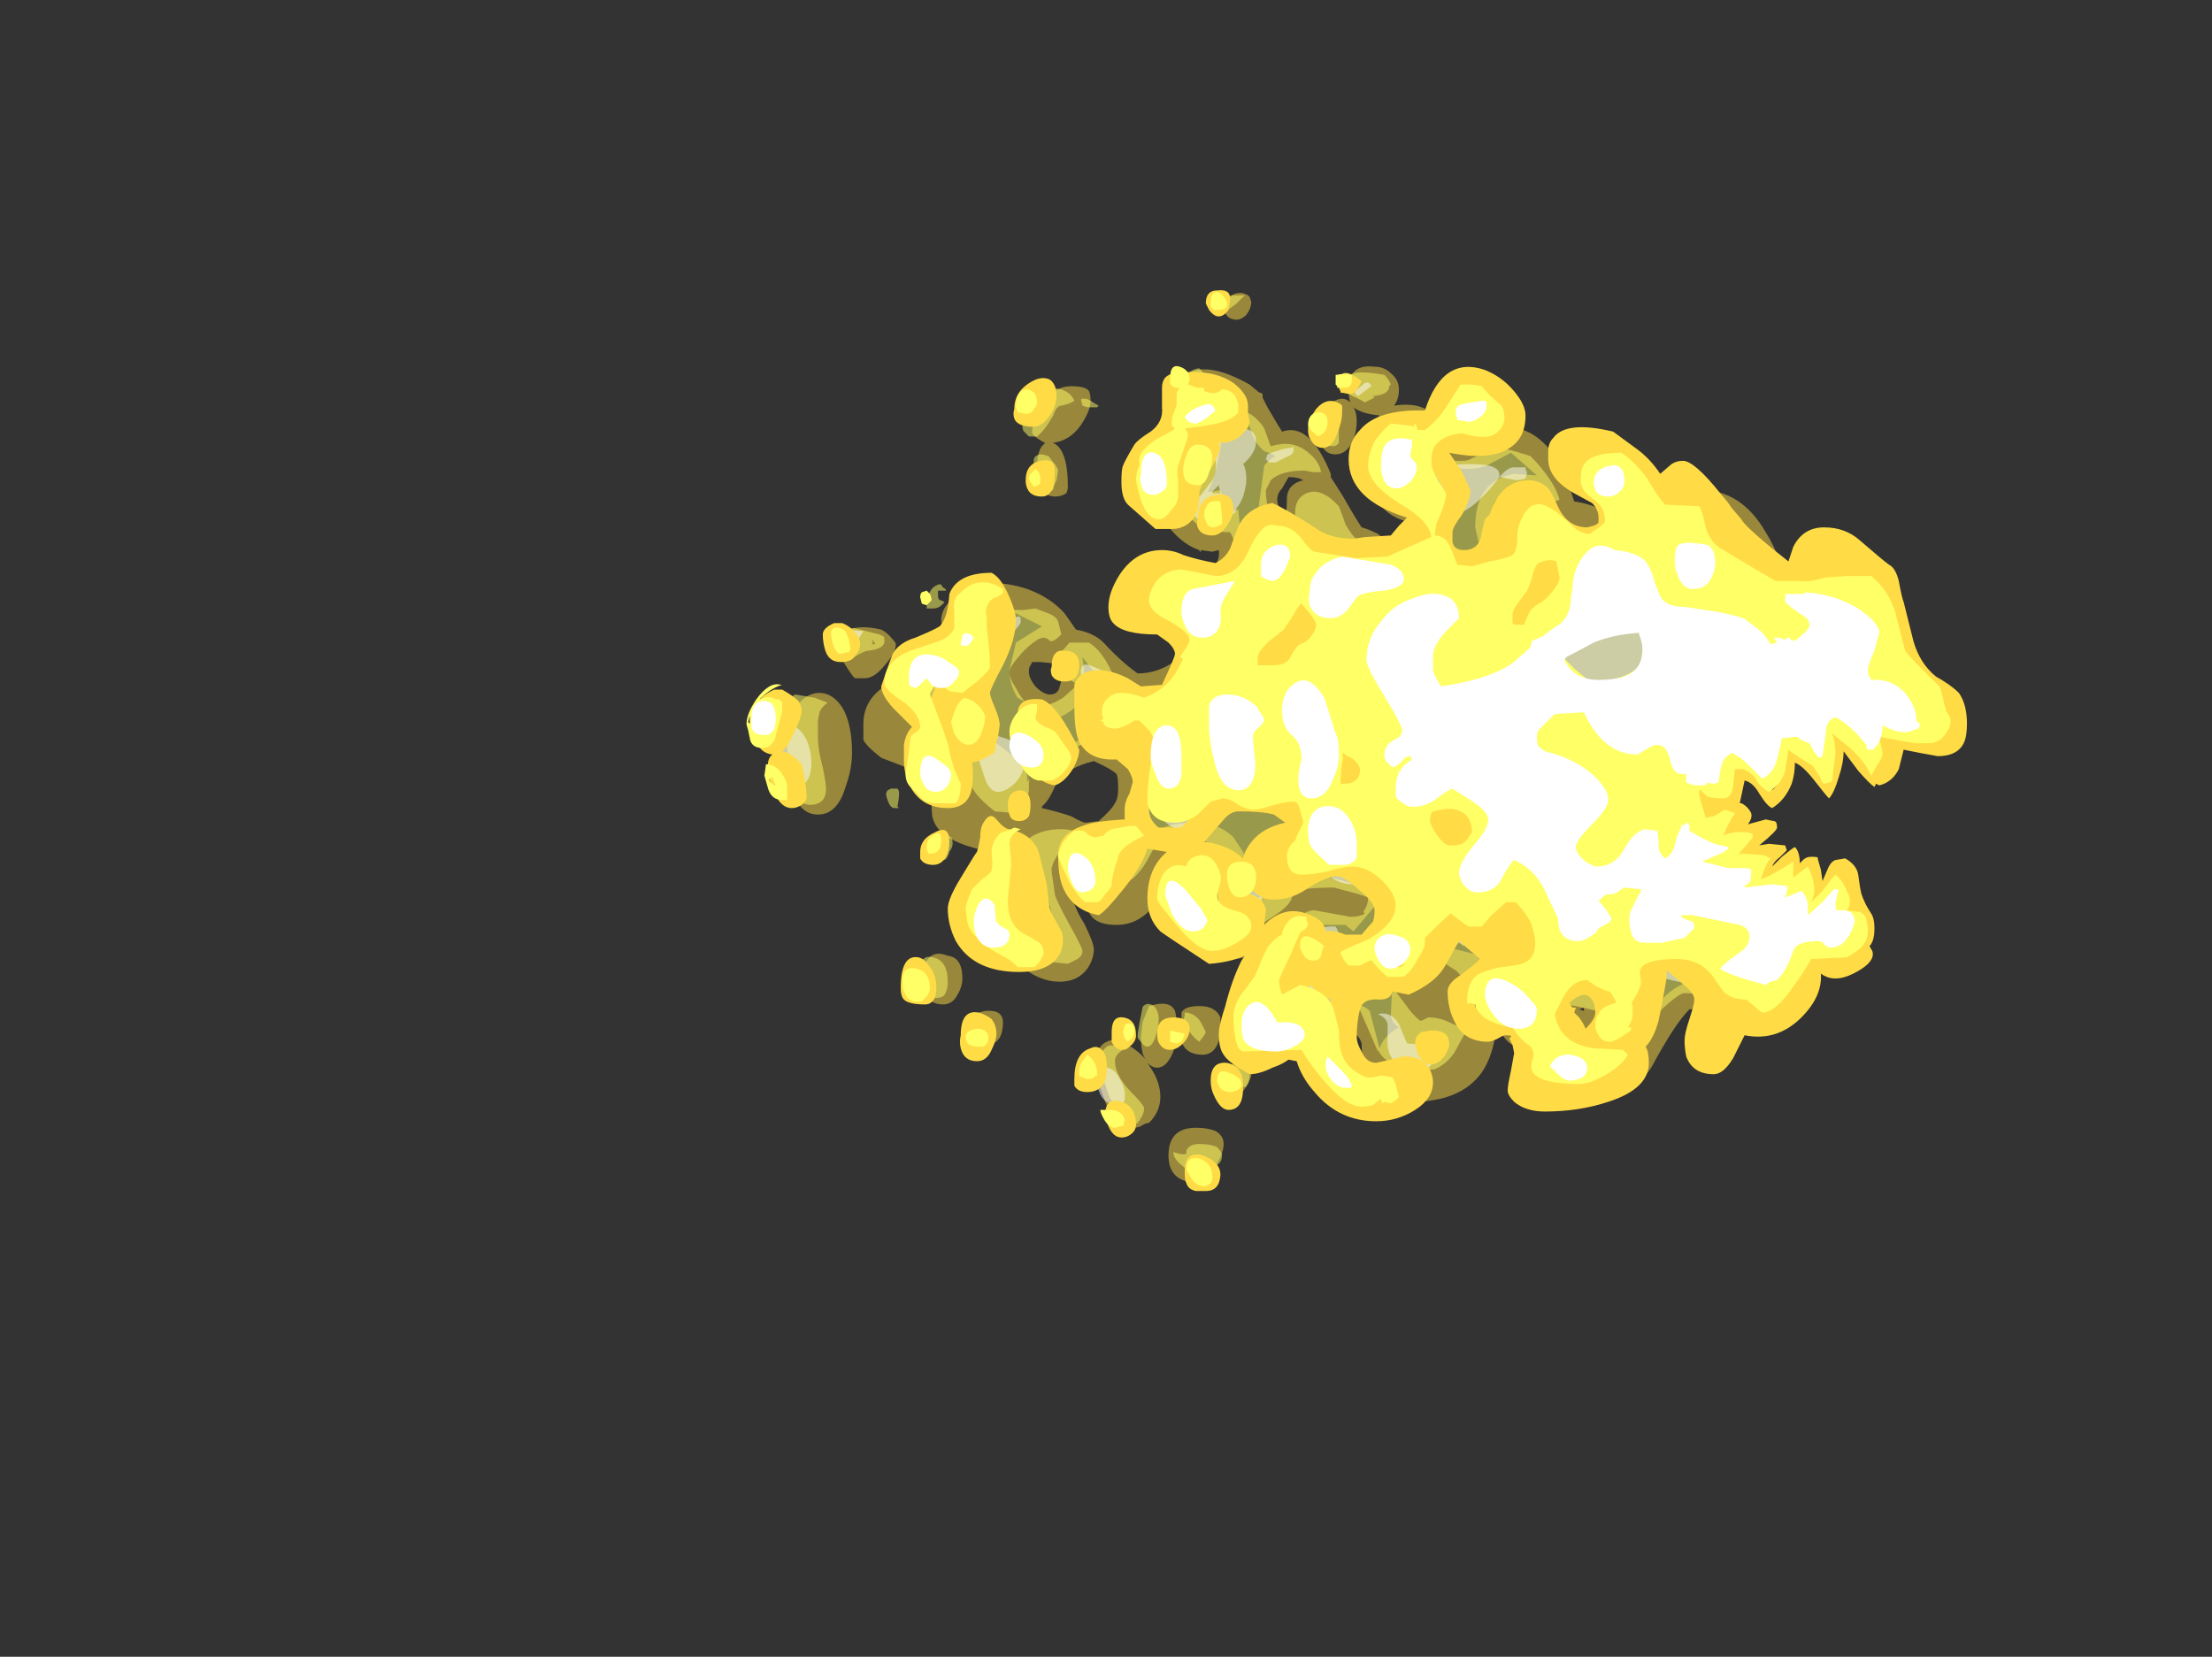 <?xml version="1.0" encoding="UTF-8" standalone="no"?>
<svg xmlns:ffdec="https://www.free-decompiler.com/flash" xmlns:xlink="http://www.w3.org/1999/xlink" ffdec:objectType="frame" height="357.35px" width="477.05px" xmlns="http://www.w3.org/2000/svg">
  <rect width="100%" height="100%" fill="#333333" stroke="none"/>
  <g transform="matrix(1.0, 0.0, 0.0, 1.0, 164.25, 236.25)">
    <use ffdec:characterId="1549" height="27.4" transform="matrix(7.0, 0.0, 0.0, 7.0, 3.05, -173.25)" width="32.9" xlink:href="#shape0"/>
    <use ffdec:characterId="1550" height="27.75" transform="matrix(7.0, 0.0, 0.0, 7.0, -3.25, -173.6)" width="37.6" xlink:href="#shape1"/>
  </g>
  <defs>
    <g id="shape0" transform="matrix(1.0, 0.0, 0.0, 1.0, 6.35, 37.35)">
      <path d="M8.25 -37.2 L8.3 -37.05 Q8.3 -36.85 8.15 -36.65 8.0 -36.5 7.85 -36.5 7.6 -36.5 7.5 -36.7 L7.45 -36.9 Q7.45 -37.15 7.7 -37.25 7.95 -37.4 8.2 -37.25 L8.25 -37.2 M3.05 -33.25 Q2.7 -32.75 2.15 -32.7 L2.2 -32.7 Q2.65 -32.5 2.65 -31.35 2.65 -31.25 2.6 -31.15 2.45 -31.05 2.25 -31.05 1.95 -31.05 1.8 -31.35 L1.7 -31.95 Q1.7 -32.4 1.85 -32.6 L1.95 -32.7 Q1.85 -32.75 1.7 -32.85 1.55 -32.95 1.55 -33.05 1.55 -33.5 1.9 -33.95 2.25 -34.45 2.75 -34.45 3.2 -34.45 3.3 -34.3 3.35 -34.2 3.35 -34.0 3.35 -33.7 3.05 -33.25 M5.45 -31.8 Q5.65 -32.3 6.45 -32.35 L6.55 -32.35 Q6.65 -32.35 6.65 -32.5 6.65 -32.8 6.3 -33.45 5.95 -34.15 5.95 -34.3 5.95 -34.7 6.45 -34.9 7.1 -35.15 8.25 -34.5 L8.55 -34.25 8.6 -34.25 8.65 -34.2 8.65 -34.1 8.8 -33.8 Q9.15 -33.2 9.25 -33.05 10.1 -33.35 10.75 -31.75 L10.75 -31.65 11.1 -31.1 Q11.5 -30.4 11.7 -30.1 11.9 -30.05 12.2 -29.9 12.35 -29.75 12.7 -29.75 13.0 -29.75 13.2 -29.95 13.35 -30.1 13.35 -30.2 L13.35 -30.25 Q12.6 -30.3 12.15 -30.95 11.7 -31.55 11.7 -32.15 11.7 -32.5 11.95 -33.05 12.1 -33.35 12.25 -33.55 11.7 -33.6 11.45 -33.8 11.55 -33.65 11.55 -33.35 11.55 -33.1 11.45 -32.8 11.25 -32.35 10.9 -32.35 10.55 -32.35 10.45 -32.7 10.45 -32.85 10.45 -33.05 10.45 -33.9 11.0 -34.05 11.2 -34.1 11.35 -33.95 11.3 -34.1 11.3 -34.35 11.3 -35.15 12.1 -35.05 12.4 -35.05 12.6 -34.85 12.85 -34.65 12.85 -34.35 12.85 -34.05 12.7 -33.85 13.65 -34.0 14.05 -33.4 L14.35 -32.95 Q14.6 -32.7 15.0 -32.65 15.25 -32.8 15.6 -33.1 15.75 -33.2 16.1 -33.2 17.2 -33.2 17.85 -31.95 18.05 -31.55 18.2 -31.05 L18.25 -30.9 Q18.9 -30.8 19.35 -30.5 19.8 -30.1 19.95 -30.05 L20.25 -30.05 Q20.4 -30.4 20.7 -30.7 21.25 -31.25 22.15 -31.25 23.4 -31.25 24.15 -29.95 24.8 -28.9 24.7 -28.0 24.9 -27.95 25.05 -27.75 L25.65 -27.1 26.0 -26.75 Q26.25 -26.45 26.35 -26.3 L26.5 -25.95 Q26.55 -25.75 26.55 -25.6 L26.55 -25.3 Q26.45 -25.1 26.1 -25.0 25.85 -25.0 25.3 -25.2 24.95 -25.15 24.85 -25.0 24.8 -24.95 24.7 -24.9 24.7 -24.6 24.6 -24.15 24.5 -23.5 24.3 -23.5 24.2 -23.5 23.75 -24.1 L23.15 -24.85 Q23.25 -23.8 22.7 -23.1 22.55 -23.2 22.25 -23.45 21.95 -23.7 21.75 -23.75 21.75 -23.4 21.55 -22.85 21.3 -22.05 20.85 -22.05 20.7 -22.05 20.55 -22.45 L20.3 -22.95 20.3 -22.4 Q20.25 -21.95 19.95 -21.85 19.3 -22.0 18.95 -22.15 18.9 -21.3 19.9 -20.95 L20.3 -20.85 20.4 -20.8 20.6 -20.75 Q20.95 -20.6 20.95 -20.3 20.95 -20.25 20.75 -19.95 L20.45 -19.6 20.7 -19.65 21.0 -19.7 Q21.25 -19.7 21.2 -19.65 L21.25 -19.35 Q21.2 -19.2 21.15 -19.1 L21.45 -19.25 Q21.7 -19.4 21.75 -19.4 21.85 -19.25 21.8 -19.05 L21.75 -18.75 21.8 -18.7 21.9 -18.95 Q22.0 -19.15 22.25 -19.2 22.4 -18.75 22.25 -18.35 L22.3 -18.3 22.45 -18.6 Q22.55 -18.75 22.7 -18.85 23.1 -18.65 23.1 -18.35 23.1 -18.0 23.1 -17.8 23.15 -17.4 23.55 -17.25 23.85 -17.05 23.85 -16.95 23.85 -16.7 23.75 -16.5 L23.4 -15.9 23.3 -15.85 Q22.95 -16.2 23.0 -16.3 L22.3 -16.95 22.65 -18.2 21.75 -17.6 21.7 -17.6 21.65 -17.75 Q21.65 -17.9 21.8 -18.1 L21.95 -18.4 21.65 -18.15 21.1 -17.9 20.9 -17.95 21.2 -18.35 20.5 -18.2 20.35 -18.25 20.65 -19.05 19.7 -19.2 20.05 -19.8 20.45 -20.25 20.45 -20.3 Q20.25 -20.15 20.0 -20.15 L19.8 -20.15 19.7 -20.2 19.7 -20.3 19.0 -20.6 18.75 -21.85 Q18.75 -22.1 18.85 -22.2 18.55 -22.35 18.45 -22.6 L19.25 -22.65 19.85 -22.95 19.7 -23.65 19.8 -23.7 19.95 -23.7 20.85 -23.2 21.15 -24.55 21.4 -24.6 22.05 -24.25 Q22.4 -23.95 22.6 -23.75 22.75 -24.0 22.7 -24.5 L22.7 -25.55 24.15 -24.7 24.3 -25.7 25.75 -25.85 22.65 -29.9 20.35 -29.25 16.65 -28.85 15.35 -29.45 15.2 -30.1 Q15.2 -31.55 16.4 -31.75 L17.1 -31.7 16.3 -32.4 15.55 -32.0 Q15.3 -31.9 14.95 -31.9 14.6 -31.9 14.25 -32.1 L13.9 -32.3 13.5 -31.55 Q13.65 -31.35 14.05 -31.05 L14.3 -30.65 Q14.3 -30.6 14.2 -30.5 L13.8 -29.4 11.6 -29.3 8.45 -30.15 8.7 -32.0 Q8.85 -32.2 9.05 -32.3 8.85 -32.4 8.7 -32.45 8.4 -32.7 8.3 -33.05 L8.2 -33.35 7.55 -33.25 Q7.4 -33.1 7.35 -32.5 L7.2 -31.8 Q7.1 -31.4 6.95 -31.2 L7.1 -31.2 7.35 -31.25 7.6 -30.55 7.9 -30.65 8.05 -29.15 6.6 -25.45 4.95 -24.85 Q4.2 -24.85 3.65 -25.4 3.4 -25.7 3.1 -26.1 3.2 -25.45 3.15 -25.1 3.1 -24.55 2.3 -24.2 L1.1 -24.85 Q0.85 -25.25 0.85 -25.7 L1.05 -26.55 1.85 -27.05 0.95 -27.5 -0.5 -25.4 -1.0 -24.2 -0.2 -23.95 1.3 -22.8 Q1.4 -22.6 1.4 -22.25 1.8 -22.95 2.1 -23.2 L3.3 -23.65 4.8 -22.85 4.85 -21.3 4.85 -20.3 Q5.35 -21.0 6.55 -21.0 7.3 -21.0 7.75 -20.55 L8.05 -20.1 Q8.15 -19.9 8.15 -19.7 L8.0 -19.0 7.8 -18.3 7.8 -18.25 Q8.15 -18.4 8.9 -18.95 L10.15 -19.35 Q10.9 -19.35 11.6 -19.05 L12.25 -18.6 11.45 -17.65 11.2 -17.85 10.05 -17.85 9.6 -16.5 Q10.0 -16.55 10.25 -16.25 10.55 -15.9 10.55 -15.25 L11.15 -15.45 Q11.7 -15.45 11.95 -15.2 L12.25 -14.05 Q12.4 -14.45 12.85 -14.7 12.65 -14.8 12.6 -15.05 L12.65 -16.15 Q12.75 -16.4 13.15 -16.55 L13.5 -16.55 Q13.55 -16.75 13.6 -16.8 13.85 -17.05 14.6 -17.1 L15.6 -16.85 Q16.05 -17.4 16.45 -17.4 L17.0 -16.7 18.95 -16.0 Q19.95 -15.55 20.25 -15.3 20.45 -15.1 20.5 -14.8 20.9 -15.75 21.65 -16.05 L22.6 -16.05 Q22.95 -15.95 22.95 -15.65 22.95 -15.3 21.8 -15.25 21.35 -14.8 20.65 -13.5 20.3 -12.9 19.7 -12.9 18.85 -12.9 18.7 -13.7 L18.55 -14.2 Q18.45 -14.45 18.05 -14.45 17.85 -14.45 17.35 -14.25 16.9 -14.05 16.75 -14.05 16.3 -14.05 16.05 -14.45 L15.8 -14.35 Q15.7 -13.75 15.4 -13.3 14.75 -12.4 13.25 -12.4 12.7 -12.4 12.35 -12.7 12.25 -12.8 12.15 -12.95 11.95 -13.2 11.85 -13.55 11.7 -13.75 11.7 -14.2 11.6 -14.55 11.1 -14.7 L10.65 -14.25 Q10.3 -14.0 10.0 -13.85 L9.45 -13.85 Q8.6 -14.35 8.4 -14.8 8.3 -15.05 8.3 -15.75 8.3 -16.4 8.6 -17.1 8.2 -16.8 7.7 -16.8 6.9 -16.8 6.65 -17.6 6.5 -18.0 6.55 -18.4 6.55 -18.8 6.6 -18.85 L7.0 -19.5 Q6.8 -19.75 6.6 -19.9 6.45 -20.05 6.45 -20.1 L6.45 -20.15 6.1 -20.15 Q5.9 -19.45 5.6 -18.9 5.05 -17.85 4.15 -17.85 3.35 -17.85 3.25 -18.4 3.25 -18.5 3.3 -19.65 3.3 -19.75 3.25 -19.75 3.15 -19.7 2.95 -19.3 2.8 -18.9 2.8 -18.8 2.8 -18.45 3.15 -17.9 3.45 -17.3 3.45 -17.1 3.45 -16.8 3.25 -16.5 2.95 -16.1 2.4 -16.1 1.55 -16.1 0.8 -17.0 0.35 -17.55 0.1 -18.2 -0.05 -18.6 -0.1 -19.2 -0.1 -19.8 0.05 -20.15 -1.3 -20.45 -1.5 -21.1 -1.55 -21.2 -1.55 -21.65 -1.6 -21.95 -1.7 -22.15 -1.95 -22.55 -2.45 -22.75 L-3.1 -23.0 Q-3.55 -23.35 -3.65 -23.55 -3.65 -23.65 -3.65 -24.05 -3.65 -25.1 -2.25 -25.55 L-1.3 -25.85 Q-0.85 -26.05 -0.85 -26.35 -0.85 -26.5 -1.05 -26.75 -1.25 -27.05 -1.25 -27.25 -1.25 -27.7 -0.65 -28.1 0.2 -28.6 1.4 -28.2 2.1 -27.95 2.55 -27.45 L2.9 -26.95 Q3.45 -26.85 3.75 -26.55 4.3 -25.95 4.8 -25.6 5.4 -25.6 5.9 -25.95 6.3 -26.2 6.3 -26.4 6.3 -26.5 6.1 -26.9 5.85 -27.25 5.85 -27.45 5.85 -27.85 6.0 -28.15 6.3 -28.6 7.05 -28.75 7.35 -29.05 7.3 -29.4 L7.1 -29.35 6.75 -29.4 6.75 -29.35 Q6.7 -29.35 6.7 -29.4 6.25 -29.55 5.85 -30.0 5.35 -30.55 5.35 -31.1 5.35 -31.65 5.45 -31.8 M9.9 -31.55 Q9.75 -31.65 9.45 -31.65 L9.25 -31.3 Q9.1 -31.15 9.1 -30.95 9.1 -30.8 9.2 -30.65 L9.25 -30.35 9.3 -30.3 Q9.4 -30.4 9.4 -31.05 9.45 -31.45 9.9 -31.55 M12.8 -32.95 Q12.85 -33.05 12.9 -33.05 L12.85 -33.05 12.8 -32.95 M16.05 -30.6 Q15.95 -30.45 15.95 -30.15 15.95 -29.85 16.1 -29.7 L16.45 -29.7 16.85 -29.65 17.15 -30.05 Q17.35 -30.4 17.35 -30.5 17.35 -30.65 17.2 -30.8 17.0 -31.0 16.65 -30.95 16.2 -30.85 16.05 -30.6 M16.2 -16.25 L16.3 -16.5 16.15 -16.3 16.2 -16.25 M15.6 -15.05 L15.65 -15.0 Q15.8 -15.2 15.8 -15.3 L15.8 -15.55 15.75 -15.7 15.6 -15.6 15.35 -15.4 Q15.35 -15.25 15.45 -15.1 L15.5 -15.05 15.6 -15.05 M18.4 -15.25 L18.55 -15.2 18.55 -15.3 18.4 -15.25 M2.3 -25.9 L1.8 -25.95 1.55 -25.95 1.5 -25.85 Q1.45 -25.8 1.45 -25.65 1.45 -25.45 1.65 -25.2 1.9 -24.95 2.1 -24.95 2.35 -24.95 2.4 -25.2 2.45 -25.35 2.45 -25.5 L2.45 -25.75 2.3 -25.9 M1.85 -21.45 Q2.3 -21.35 2.75 -21.2 3.1 -21.0 3.2 -21.0 L3.6 -21.05 Q4.0 -21.4 4.1 -21.6 4.2 -21.75 4.2 -22.05 4.2 -22.4 4.15 -22.5 4.0 -22.65 3.45 -22.9 2.65 -22.7 2.3 -22.25 2.1 -21.7 1.85 -21.5 L1.85 -21.45 M1.1 -18.65 L0.9 -18.7 Q0.8 -18.7 0.7 -18.75 0.8 -18.4 1.1 -17.9 1.6 -17.15 2.35 -16.85 L2.1 -18.45 Q1.85 -18.35 1.55 -18.35 L1.1 -18.65 M0.1 -14.15 Q-0.25 -14.15 -0.4 -14.4 -0.45 -14.5 -0.45 -14.65 -0.45 -15.1 0.1 -15.2 0.65 -15.25 0.65 -14.85 0.65 -14.15 0.1 -14.15 M4.95 -14.85 L5.15 -15.35 Q5.8 -15.55 5.95 -15.2 6.0 -15.05 6.0 -14.65 6.0 -14.3 5.9 -13.95 5.7 -13.45 5.4 -13.45 5.25 -13.45 5.1 -13.6 L5.2 -13.45 Q5.5 -13.0 5.5 -12.55 5.5 -12.1 5.15 -11.75 5.05 -11.75 4.9 -11.65 4.8 -11.6 4.65 -11.6 4.05 -11.6 3.75 -12.55 3.55 -13.05 3.5 -13.5 3.5 -14.1 3.85 -14.25 4.1 -14.4 4.5 -14.15 4.85 -13.95 5.1 -13.65 5.0 -13.75 4.95 -13.9 4.9 -14.15 4.9 -14.4 L4.95 -14.85 M6.7 -15.35 Q7.2 -15.35 7.35 -15.0 L7.35 -14.65 Q7.35 -14.35 7.25 -14.15 7.1 -13.85 6.8 -13.85 6.3 -13.85 6.15 -14.25 6.1 -14.5 6.15 -14.7 L6.15 -15.15 Q6.25 -15.35 6.7 -15.35 M7.35 -13.0 Q7.35 -13.45 7.85 -13.5 8.3 -13.6 8.3 -13.25 8.3 -13.1 8.1 -12.8 7.9 -12.5 7.8 -12.5 7.45 -12.5 7.35 -12.75 7.35 -12.85 7.35 -13.0 M7.2 -11.5 Q7.45 -11.35 7.45 -11.1 7.45 -10.85 7.25 -10.5 7.0 -10.1 6.7 -9.95 L6.3 -9.95 Q5.75 -10.1 5.75 -10.75 5.75 -11.6 6.6 -11.6 6.95 -11.6 7.2 -11.5 M-2.65 -26.5 Q-2.65 -26.25 -2.95 -25.9 -3.3 -25.45 -3.6 -25.45 L-3.9 -25.45 Q-3.95 -25.45 -4.2 -25.85 -4.45 -26.25 -4.45 -26.4 L-4.45 -26.55 Q-4.4 -26.7 -4.3 -26.8 -3.95 -27.15 -3.1 -26.95 -2.9 -26.85 -2.75 -26.65 -2.65 -26.55 -2.65 -26.5 M-4.0 -23.15 Q-4.0 -22.65 -4.2 -22.1 -4.45 -21.25 -5.05 -21.25 -5.7 -21.25 -5.9 -22.25 L-6.0 -23.35 Q-6.0 -24.1 -5.7 -24.6 -5.4 -25.0 -5.0 -25.0 -4.6 -25.0 -4.3 -24.55 -4.0 -24.05 -4.0 -23.15 M-0.6 -16.2 Q-0.6 -15.95 -0.75 -15.7 -0.9 -15.4 -1.2 -15.4 -1.6 -15.4 -1.75 -15.75 -1.8 -15.95 -1.8 -16.15 L-1.75 -16.65 Q-1.55 -17.1 -1.05 -16.9 -0.6 -16.85 -0.6 -16.2" fill="#ffdc45" fill-opacity="0.498" fill-rule="evenodd" stroke="none"/>
      <path d="M23.95 -29.6 Q24.05 -29.45 24.15 -29.1 L24.35 -28.55 Q24.55 -27.95 25.05 -27.8 L24.9 -28.0 Q24.9 -28.15 24.95 -28.0 26.0 -27.25 26.0 -26.3 26.0 -25.95 26.0 -25.85 25.95 -25.8 25.75 -25.75 24.9 -25.6 24.25 -25.4 L24.3 -25.3 24.3 -25.05 24.2 -24.6 24.1 -24.25 23.6 -24.7 Q23.25 -25.15 22.9 -25.25 22.75 -25.2 22.8 -25.1 L22.85 -24.9 22.85 -24.65 Q22.85 -24.1 22.7 -23.75 22.5 -23.95 22.0 -24.2 21.55 -24.45 21.25 -24.5 L21.35 -24.3 21.4 -23.95 Q21.4 -23.8 21.2 -23.4 21.0 -23.0 20.85 -22.9 L20.25 -23.4 19.9 -23.35 19.85 -23.3 19.9 -23.25 19.9 -22.85 19.95 -22.55 Q19.9 -22.3 19.65 -22.3 L19.3 -22.55 19.1 -22.55 Q18.85 -22.45 18.8 -22.25 18.8 -22.15 18.8 -21.9 18.8 -21.8 18.95 -21.3 19.15 -20.8 19.25 -20.75 L19.7 -20.65 Q19.7 -20.7 19.8 -20.7 L20.0 -20.7 Q20.05 -20.55 19.9 -20.3 20.15 -20.25 20.4 -20.15 L20.6 -19.95 20.1 -19.5 19.9 -19.25 20.0 -19.3 20.45 -19.35 20.5 -19.3 20.7 -19.25 20.75 -19.2 Q20.8 -19.2 20.8 -19.1 20.8 -19.0 20.65 -18.7 L20.6 -18.55 20.95 -18.7 21.5 -18.85 21.5 -18.9 Q21.55 -18.9 21.55 -18.75 21.55 -18.6 21.4 -18.35 21.75 -18.6 21.85 -18.55 22.0 -18.5 22.0 -17.95 L22.0 -17.85 Q22.4 -18.0 22.5 -18.15 22.7 -18.35 22.8 -18.2 22.85 -18.05 22.85 -17.8 22.75 -17.15 22.45 -17.0 22.85 -17.1 23.15 -16.8 23.35 -16.55 23.35 -16.35 23.35 -15.75 22.7 -15.7 L21.65 -15.75 Q21.5 -15.75 21.0 -15.3 20.4 -14.7 20.25 -14.6 L19.8 -14.6 19.4 -14.9 18.95 -15.2 18.3 -15.35 Q17.9 -15.4 17.7 -15.5 L17.35 -15.45 17.3 -15.45 Q17.1 -15.35 16.7 -15.35 16.4 -15.35 16.25 -15.6 16.2 -15.75 16.2 -15.9 16.2 -16.15 16.3 -16.35 16.4 -16.55 16.8 -16.75 16.7 -16.95 16.45 -17.2 L16.05 -17.2 Q15.8 -17.05 15.6 -16.6 15.45 -16.25 15.05 -16.2 L14.85 -16.2 14.6 -16.45 Q14.35 -16.6 14.3 -16.65 L14.0 -16.65 13.85 -16.6 13.65 -16.15 Q13.5 -15.85 13.05 -16.1 L12.85 -16.05 12.8 -16.0 Q12.75 -15.9 12.75 -15.8 L13.2 -15.2 Q13.5 -14.85 13.55 -14.9 L13.75 -15.0 Q14.1 -15.0 14.4 -14.85 14.7 -14.7 14.85 -14.7 L15.0 -14.75 15.5 -15.0 14.95 -14.6 14.85 -14.45 14.55 -13.9 Q14.3 -13.55 13.95 -13.4 L13.5 -13.35 Q12.9 -13.35 12.5 -13.65 12.3 -13.8 12.2 -14.0 L12.2 -13.95 11.9 -14.65 11.55 -15.45 11.45 -15.45 Q11.2 -15.45 10.9 -15.25 10.55 -15.05 10.2 -15.05 9.1 -15.05 9.1 -16.35 9.1 -16.8 9.4 -17.45 9.5 -17.8 9.7 -18.0 9.95 -18.3 10.25 -18.3 L11.35 -18.1 Q11.65 -18.1 11.8 -18.2 L11.75 -18.25 Q11.9 -18.45 11.9 -18.7 11.75 -18.75 11.6 -18.8 L10.85 -19.0 Q9.8 -19.0 9.6 -18.85 9.55 -18.55 9.3 -18.35 9.15 -18.2 8.4 -17.75 7.95 -17.65 7.55 -18.15 7.25 -18.55 7.25 -18.75 7.25 -19.3 7.3 -19.45 7.35 -19.6 7.75 -20.0 7.5 -20.15 7.1 -20.35 6.35 -20.6 5.9 -20.6 5.65 -20.6 5.4 -20.4 L5.1 -19.85 Q4.65 -19.05 4.05 -19.05 3.65 -19.05 3.6 -19.45 3.55 -19.6 3.55 -19.85 3.55 -19.95 3.6 -20.0 L3.65 -20.1 3.55 -20.15 3.1 -20.25 2.85 -20.3 Q2.5 -20.3 2.3 -19.95 2.15 -19.7 2.15 -19.55 2.15 -19.45 2.2 -19.15 L2.25 -18.8 Q2.25 -18.7 2.65 -17.95 3.1 -17.15 3.1 -17.05 3.1 -16.9 2.95 -16.8 L2.65 -16.65 2.2 -16.7 1.9 -16.8 Q1.5 -17.35 0.95 -17.8 0.75 -18.0 0.75 -18.45 0.75 -19.3 0.95 -19.8 1.3 -20.8 2.45 -20.8 2.75 -20.8 2.9 -20.7 3.05 -20.5 3.2 -20.45 L3.6 -20.45 Q4.7 -20.95 4.7 -22.1 4.7 -22.6 4.55 -22.7 L3.75 -23.35 Q3.65 -23.35 3.6 -23.4 L3.4 -23.45 Q2.85 -23.45 2.55 -22.95 2.35 -22.6 2.05 -22.5 L2.15 -22.45 Q2.05 -22.4 1.85 -22.45 L1.6 -22.45 1.5 -22.5 1.5 -22.55 1.45 -22.25 1.45 -21.95 Q1.45 -21.9 1.3 -21.75 1.15 -21.5 0.95 -21.3 L0.4 -21.35 Q-0.45 -22.0 -0.4 -22.5 -0.35 -22.95 -0.65 -23.2 L-1.2 -23.6 Q-1.8 -23.85 -1.95 -24.0 -2.1 -24.15 -2.1 -24.45 -2.1 -24.7 -1.95 -24.85 -1.75 -25.05 -1.25 -25.3 -0.9 -25.45 -0.7 -25.7 -0.5 -26.0 -0.4 -26.05 -0.1 -26.2 -0.15 -26.45 -0.25 -26.75 -0.2 -26.9 -0.1 -27.15 0.4 -27.35 0.85 -27.6 1.25 -27.55 L1.65 -27.6 2.05 -27.45 Q2.3 -27.35 2.35 -27.2 L2.45 -26.8 Q2.2 -26.55 2.1 -26.6 2.0 -26.7 1.9 -26.7 1.7 -26.7 1.25 -26.25 0.85 -25.8 0.85 -25.65 0.85 -25.45 1.05 -25.15 1.2 -24.85 1.4 -24.65 L1.6 -24.6 1.8 -24.6 Q2.1 -24.6 2.5 -24.85 L2.95 -25.25 2.65 -25.45 Q2.4 -25.65 2.3 -25.65 L2.25 -25.7 2.25 -25.85 Q2.25 -26.0 2.4 -26.2 L2.7 -26.55 3.3 -26.55 Q3.7 -26.3 4.0 -25.65 4.2 -25.15 4.6 -25.15 L5.5 -25.15 5.95 -25.5 Q6.25 -25.7 6.35 -25.85 L6.45 -26.0 Q6.4 -26.05 6.4 -26.1 L6.5 -26.25 Q6.7 -26.4 6.75 -26.5 6.8 -26.65 6.8 -26.9 6.8 -27.0 6.65 -27.25 6.55 -27.45 6.55 -27.55 6.55 -27.85 6.7 -28.05 L7.25 -28.55 7.25 -28.65 7.4 -28.65 Q7.6 -28.9 7.7 -29.15 L7.8 -29.4 Q7.8 -29.7 7.65 -29.95 6.7 -29.95 6.4 -30.45 6.35 -30.65 6.35 -31.15 6.35 -31.65 6.4 -31.75 L6.9 -32.4 Q7.0 -32.6 7.0 -33.0 6.95 -33.4 7.15 -33.65 L7.5 -33.7 8.05 -33.7 Q8.45 -33.55 8.7 -33.15 L8.9 -32.6 Q9.55 -32.8 10.0 -32.45 10.4 -32.15 10.45 -31.8 L10.2 -31.8 9.95 -31.85 Q9.2 -31.85 8.9 -31.55 L8.75 -31.25 Q8.75 -30.9 8.85 -30.6 8.95 -30.05 9.25 -30.0 L9.7 -30.0 Q9.65 -30.35 9.65 -30.55 9.65 -31.0 10.0 -31.15 10.45 -31.35 11.0 -30.75 L11.15 -30.35 11.2 -30.2 Q11.45 -29.75 11.8 -29.5 12.05 -29.45 12.35 -29.45 L12.8 -29.45 Q13.2 -29.6 13.7 -30.1 13.75 -30.2 13.75 -30.0 L13.7 -29.8 13.85 -30.05 13.9 -30.05 Q13.9 -30.35 13.35 -30.65 12.85 -30.95 12.85 -31.4 12.85 -31.55 13.1 -31.9 L13.4 -32.35 13.65 -32.45 13.95 -32.4 14.05 -32.4 14.2 -32.35 14.25 -32.3 14.3 -32.3 14.5 -32.15 14.8 -32.15 Q14.95 -32.15 15.05 -32.2 15.2 -32.3 15.5 -32.35 15.8 -32.55 15.95 -32.55 16.1 -32.55 16.9 -32.3 17.2 -32.0 17.45 -31.65 17.7 -31.3 17.8 -30.95 L17.65 -30.9 17.25 -31.05 Q16.9 -31.25 16.35 -31.25 L16.15 -31.2 Q15.8 -31.0 15.75 -30.75 L15.7 -30.3 Q15.7 -29.85 15.75 -29.8 L16.25 -29.2 16.45 -29.15 16.8 -29.1 Q17.1 -29.1 17.45 -29.6 17.8 -30.1 18.3 -30.1 18.8 -30.1 19.0 -29.9 19.25 -29.7 19.85 -29.6 19.85 -29.55 19.9 -29.5 20.3 -29.55 20.7 -29.75 21.35 -30.1 21.65 -30.15 22.65 -30.4 23.25 -30.15 23.65 -30.0 23.95 -29.6 M7.85 -37.0 Q7.6 -36.8 7.55 -36.8 L7.5 -36.8 7.5 -36.95 Q7.5 -37.15 7.7 -37.25 L8.1 -37.25 7.85 -37.0 M3.25 -33.8 L3.1 -33.85 3.05 -34.05 Q3.2 -34.1 3.35 -34.0 3.5 -33.9 3.6 -33.85 L3.55 -33.8 3.25 -33.8 M2.45 -34.35 Q2.75 -34.25 2.85 -34.0 2.7 -33.9 2.45 -33.85 2.3 -33.85 2.2 -33.55 1.95 -33.1 1.7 -32.9 L1.45 -32.9 1.3 -33.05 Q1.25 -33.1 1.25 -33.25 1.25 -33.7 1.45 -34.05 1.65 -34.45 1.95 -34.45 L2.45 -34.35 M2.05 -32.3 L2.25 -32.05 Q2.35 -31.9 2.35 -31.85 L2.3 -31.55 Q2.2 -31.35 2.2 -31.25 L2.1 -31.2 Q1.7 -31.35 1.6 -31.55 1.6 -31.65 1.6 -31.9 1.6 -32.1 1.6 -32.2 1.65 -32.35 1.85 -32.35 L2.05 -32.3 M11.25 -34.5 Q11.25 -34.75 11.35 -34.8 11.55 -34.95 12.4 -34.8 12.55 -34.65 12.6 -34.5 L12.55 -34.45 Q12.55 -34.2 12.1 -34.15 L12.05 -34.15 12.1 -34.1 11.8 -33.95 Q11.55 -34.1 11.4 -34.15 L11.3 -34.25 Q11.25 -34.35 11.25 -34.5 M11.1 -33.8 Q11.0 -33.6 11.0 -33.3 L11.0 -32.7 10.95 -32.65 Q10.9 -32.6 10.8 -32.6 10.55 -32.6 10.5 -32.85 10.45 -33.0 10.5 -33.15 10.5 -33.45 10.65 -33.65 10.85 -33.85 11.1 -33.8 M6.8 -34.9 L6.75 -34.6 Q6.7 -34.35 6.5 -34.35 L6.35 -34.35 6.25 -34.4 6.25 -34.45 Q6.2 -34.45 6.2 -34.55 6.2 -34.7 6.35 -34.85 6.55 -35.0 6.7 -35.0 L6.8 -34.9 M9.85 -30.0 L9.85 -30.0 M16.05 -27.1 L14.8 -26.5 14.05 -25.75 14.9 -25.2 Q15.9 -25.2 16.4 -25.9 L16.7 -26.75 16.7 -27.0 Q16.65 -27.15 16.5 -27.25 L16.05 -27.1 M20.45 -18.2 L20.45 -18.2 M0.25 -14.95 L0.35 -14.75 0.3 -14.6 0.2 -14.55 0.05 -14.55 -0.15 -14.6 -0.2 -14.6 -0.2 -14.9 -0.15 -14.95 0.25 -14.95 M5.35 -14.4 Q5.25 -14.1 5.1 -14.1 5.0 -14.1 4.9 -14.25 4.8 -14.35 4.8 -14.4 4.8 -14.5 4.85 -14.8 L4.95 -15.3 Q4.95 -15.35 5.05 -15.4 5.15 -15.45 5.3 -15.35 5.45 -15.2 5.45 -14.95 5.45 -14.7 5.35 -14.4 M6.7 -14.25 Q6.55 -14.35 6.4 -14.55 6.2 -14.8 6.2 -14.9 L6.25 -15.05 6.25 -15.15 Q6.55 -15.15 6.75 -14.85 L6.9 -14.55 Q6.9 -14.5 6.7 -14.25 M8.2 -12.95 L8.15 -12.9 Q8.2 -12.85 8.0 -12.85 7.65 -12.85 7.65 -13.55 8.25 -13.65 8.25 -13.15 L8.2 -12.95 M6.3 -10.8 L6.3 -10.9 Q6.4 -11.1 6.7 -11.1 7.05 -11.1 7.25 -11.0 7.4 -10.85 7.4 -10.75 7.4 -10.55 7.25 -10.45 7.15 -10.3 6.9 -10.25 L6.5 -10.25 Q6.3 -10.3 6.15 -10.45 5.9 -10.65 5.9 -10.85 6.2 -10.75 6.3 -10.8 M3.7 -13.2 Q3.65 -13.45 3.65 -13.6 3.65 -13.95 3.8 -14.05 3.95 -14.25 4.35 -14.0 4.1 -13.85 4.1 -13.65 4.1 -13.25 4.55 -12.75 5.0 -12.3 5.0 -12.2 5.0 -12.05 4.9 -11.9 4.8 -11.7 4.7 -11.7 4.55 -11.7 4.35 -11.95 L4.15 -12.25 3.95 -12.5 3.7 -13.2 M-1.1 -28.15 L-1.35 -28.15 -1.35 -28.0 Q-1.35 -27.85 -1.25 -27.85 L-1.15 -27.8 Q-1.3 -27.6 -1.5 -27.6 L-1.7 -27.6 Q-1.7 -28.25 -1.3 -28.35 -1.25 -28.35 -1.2 -28.25 -1.1 -28.2 -1.1 -28.15 M-3.4 -26.65 L-3.35 -26.55 -3.4 -26.5 -3.3 -26.5 -3.3 -26.55 -3.4 -26.65 M-3.0 -26.6 Q-3.0 -26.35 -3.5 -26.3 -3.6 -26.3 -3.85 -26.15 -4.1 -26.0 -4.2 -26.0 -4.4 -26.0 -4.45 -26.2 L-4.5 -26.4 Q-4.5 -26.6 -4.4 -26.75 -4.3 -26.95 -3.95 -27.0 L-3.15 -26.8 -3.05 -26.75 Q-3.0 -26.75 -3.0 -26.6 M-5.15 -24.85 L-4.75 -24.7 Q-4.95 -24.55 -5.0 -24.4 L-5.05 -24.15 -5.05 -23.65 Q-5.05 -23.25 -4.9 -22.7 -4.8 -22.2 -4.8 -22.05 -4.8 -21.55 -5.3 -21.55 -5.85 -21.55 -6.35 -23.0 -6.35 -23.55 -6.2 -24.05 -6.05 -24.8 -5.75 -24.95 L-5.15 -24.85 M-2.9 -22.0 L-2.8 -22.05 -2.6 -22.05 Q-2.55 -22.0 -2.55 -21.9 -2.55 -21.75 -2.6 -21.5 L-2.55 -21.45 -2.7 -21.45 Q-2.85 -21.45 -2.95 -21.85 -2.95 -21.95 -2.9 -22.0 M-0.95 -20.55 Q-0.9 -20.5 -0.9 -20.35 -0.9 -20.25 -1.0 -20.1 -1.05 -19.9 -1.15 -19.85 L-1.3 -19.95 -1.35 -20.2 Q-1.35 -20.3 -1.25 -20.45 -1.2 -20.6 -1.1 -20.65 L-0.95 -20.55 M-1.95 -16.55 Q-1.95 -16.7 -1.8 -16.8 -1.7 -16.9 -1.5 -16.85 -1.05 -16.75 -1.05 -16.1 -1.05 -15.9 -1.1 -15.8 -1.15 -15.6 -1.4 -15.6 -1.75 -15.6 -1.9 -16.1 -1.95 -16.3 -1.95 -16.55" fill="#ffff66" fill-opacity="0.498" fill-rule="evenodd" stroke="none"/>
      <path d="M23.65 -28.4 Q23.85 -27.95 24.15 -27.3 L24.7 -26.15 Q24.55 -26.25 24.3 -26.25 24.15 -26.25 24.1 -26.15 L24.05 -26.0 24.1 -25.95 24.15 -25.45 24.1 -25.1 24.05 -25.05 Q23.8 -25.1 23.45 -25.35 L22.9 -25.8 22.6 -25.75 22.6 -24.5 22.5 -24.45 Q21.8 -24.45 21.4 -24.6 L21.0 -24.9 20.65 -24.9 20.85 -24.45 Q20.95 -24.05 20.95 -23.85 L20.95 -23.65 20.9 -23.55 20.7 -23.5 Q20.45 -23.5 20.2 -23.65 L19.8 -23.95 Q19.8 -23.85 19.85 -23.6 L19.85 -23.25 Q19.85 -23.1 19.85 -23.05 L19.7 -22.9 Q19.45 -22.9 18.85 -23.1 L18.8 -23.15 Q17.95 -23.1 17.6 -22.6 17.3 -22.25 17.3 -21.75 17.3 -21.45 17.35 -21.4 17.4 -21.25 17.8 -21.05 18.6 -21.15 18.8 -20.6 L18.95 -20.15 18.95 -20.1 19.0 -20.15 19.1 -20.15 Q19.4 -20.2 19.4 -20.25 L19.8 -20.25 19.85 -20.3 19.85 -20.15 Q19.85 -20.1 19.8 -20.0 L19.55 -19.7 19.8 -19.75 19.85 -19.8 19.85 -19.65 Q19.85 -19.5 19.65 -19.25 L19.25 -18.95 20.15 -18.95 20.15 -18.75 20.05 -18.4 19.85 -18.0 Q20.5 -18.2 21.15 -18.2 21.1 -18.05 20.9 -17.75 21.0 -17.8 21.3 -17.9 21.6 -18.05 21.75 -18.05 L21.8 -18.05 21.8 -17.9 Q21.8 -17.75 21.7 -17.55 L21.6 -17.35 21.65 -17.3 22.0 -17.55 22.35 -17.75 22.4 -17.65 22.4 -17.4 22.3 -17.15 Q22.2 -16.95 22.1 -16.9 L22.35 -16.85 22.5 -16.65 Q22.6 -16.5 22.6 -16.4 22.6 -16.35 22.5 -16.2 L22.3 -16.05 21.45 -16.1 Q21.05 -16.2 21.0 -16.2 20.9 -15.3 20.1 -15.3 19.5 -15.3 19.3 -15.65 19.2 -15.8 19.2 -16.05 19.2 -16.2 19.4 -16.3 19.65 -16.4 19.85 -16.65 L19.95 -16.75 19.6 -16.95 19.1 -17.0 19.05 -16.8 Q18.9 -16.65 18.5 -16.65 18.25 -16.65 18.15 -16.85 L18.15 -17.1 17.95 -17.1 17.7 -17.05 Q17.55 -17.05 17.45 -17.2 17.35 -17.3 17.35 -17.35 17.35 -17.6 17.45 -17.75 17.55 -18.0 17.9 -18.3 17.9 -18.35 17.7 -18.35 L17.35 -18.4 Q16.95 -18.4 15.95 -17.9 L14.9 -17.35 14.85 -17.2 14.7 -17.3 14.6 -17.25 14.4 -17.3 14.25 -17.3 Q14.1 -17.25 13.95 -17.1 13.45 -16.5 13.05 -16.5 12.55 -16.5 12.3 -16.9 12.15 -17.2 12.15 -17.45 12.15 -17.7 12.3 -17.85 12.45 -18.05 12.65 -18.05 L12.8 -18.25 13.55 -18.95 Q13.75 -19.2 13.85 -19.7 14.0 -20.1 14.65 -20.35 L14.85 -20.45 15.35 -20.45 15.45 -20.35 Q15.5 -20.35 15.5 -20.2 15.5 -20.1 15.2 -19.7 L14.85 -19.2 14.9 -19.15 15.2 -19.1 Q16.15 -19.35 16.35 -19.7 16.35 -19.8 16.4 -20.05 16.4 -20.25 16.45 -20.4 16.65 -20.75 16.75 -21.0 16.8 -21.3 16.8 -21.65 L16.8 -21.75 Q16.8 -22.2 16.7 -22.4 16.6 -22.7 16.05 -23.15 15.5 -23.0 14.75 -22.65 14.05 -22.25 13.65 -22.15 L13.65 -21.75 Q14.0 -21.75 14.15 -21.65 14.4 -21.55 14.55 -21.5 L14.65 -21.45 Q14.7 -21.45 14.7 -21.3 14.7 -20.95 14.05 -20.75 13.5 -20.6 13.2 -20.35 13.2 -19.85 12.95 -19.6 12.55 -19.1 11.45 -19.1 10.75 -19.1 10.4 -19.75 10.15 -20.2 10.15 -20.5 10.15 -21.3 10.8 -21.85 L11.2 -22.25 Q11.4 -22.45 11.4 -22.7 11.4 -23.05 11.3 -23.2 L11.1 -23.4 10.9 -23.55 Q10.65 -23.55 10.4 -23.25 L10.0 -22.8 9.8 -22.55 Q8.95 -21.55 8.1 -21.55 7.7 -21.55 7.65 -21.95 7.6 -22.15 7.6 -22.35 7.6 -23.15 8.05 -23.55 8.35 -23.9 8.9 -24.0 8.95 -24.15 9.5 -24.65 10.1 -25.15 10.1 -25.55 10.1 -25.85 10.0 -25.95 L9.55 -26.0 Q9.2 -26.0 8.65 -26.3 8.1 -26.55 8.1 -26.6 8.1 -26.75 8.1 -27.2 8.1 -27.95 8.4 -28.1 L8.65 -28.25 Q8.75 -28.4 8.75 -28.7 L8.75 -29.05 Q8.7 -29.2 8.45 -29.4 L8.45 -29.55 Q8.65 -29.6 9.3 -29.05 L9.75 -28.65 9.55 -28.35 Q9.45 -28.2 9.45 -28.05 9.45 -27.9 9.5 -27.8 9.6 -27.6 9.95 -27.6 L10.2 -27.65 10.4 -28.05 Q10.5 -28.35 10.55 -28.35 L11.9 -28.75 Q13.5 -28.75 13.85 -28.1 L14.0 -27.65 Q14.1 -27.45 14.35 -27.45 15.45 -27.45 16.95 -28.15 17.7 -28.55 18.4 -29.0 L18.95 -28.9 19.55 -28.75 Q19.7 -28.75 19.8 -28.55 L20.05 -28.2 Q20.3 -27.9 20.65 -27.75 L20.95 -27.75 21.2 -27.7 21.45 -27.75 21.55 -27.7 Q21.8 -27.75 22.0 -27.9 22.2 -28.05 22.2 -28.15 22.2 -28.35 21.95 -28.65 21.65 -28.95 21.65 -29.05 21.65 -29.4 22.0 -29.55 22.35 -29.75 22.8 -29.4 23.05 -29.3 23.3 -28.95 23.55 -28.65 23.65 -28.4 M2.15 -34.3 L2.2 -34.1 Q2.2 -34.0 2.05 -33.7 1.9 -33.35 1.75 -33.25 1.45 -33.5 1.45 -33.7 1.45 -33.9 1.6 -34.1 1.8 -34.35 2.1 -34.35 L2.15 -34.3 M11.5 -34.3 L11.8 -34.55 Q11.95 -34.6 12.0 -34.45 L11.6 -34.15 11.5 -34.2 11.5 -34.3 M8.8 -32.35 Q9.3 -32.55 9.55 -32.55 L9.6 -32.6 9.6 -32.45 Q9.6 -32.35 9.35 -32.25 L9.05 -32.1 8.85 -32.1 8.75 -32.2 8.8 -32.35 M10.95 -33.25 Q10.95 -33.15 10.8 -33.1 10.75 -33.15 10.7 -33.25 10.65 -33.3 10.65 -33.35 10.75 -33.45 10.85 -33.45 10.95 -33.35 10.95 -33.25 M8.05 -32.05 Q8.15 -31.9 8.15 -31.55 8.15 -31.4 8.05 -31.05 7.95 -30.8 7.85 -30.7 7.85 -30.65 7.8 -30.55 L7.65 -30.45 7.35 -30.35 7.1 -30.25 6.8 -30.25 6.55 -30.45 Q6.45 -30.5 6.45 -30.55 6.45 -30.75 6.75 -31.1 L7.1 -31.55 Q7.25 -31.8 7.2 -32.15 L7.1 -32.6 Q7.1 -33.05 7.8 -33.15 8.45 -33.2 8.45 -32.75 8.45 -32.4 8.05 -32.05 M7.3 -31.4 L7.1 -31.2 7.1 -31.15 7.35 -31.15 7.3 -31.4 M15.85 -31.9 Q15.95 -31.85 15.95 -31.65 14.9 -30.25 14.1 -30.5 13.8 -30.6 13.7 -30.85 13.65 -30.95 13.65 -31.2 13.65 -31.75 13.95 -31.9 14.2 -32.05 15.05 -32.05 15.7 -32.05 15.85 -31.9 M16.75 -31.95 Q16.75 -31.85 16.8 -31.8 L16.75 -31.6 16.5 -31.55 16.2 -31.6 Q16.0 -31.65 15.95 -31.65 16.15 -31.9 16.35 -31.95 L16.75 -31.95 M21.5 -29.2 L21.5 -29.05 21.55 -28.95 21.5 -28.7 21.4 -28.65 21.25 -28.6 21.0 -28.8 Q20.9 -28.9 20.9 -28.95 20.9 -29.1 21.05 -29.2 L21.5 -29.2 M15.5 -25.3 Q16.05 -25.6 16.4 -26.15 16.7 -26.65 16.65 -27.05 15.7 -27.0 15.15 -26.55 14.6 -26.0 14.2 -25.7 14.45 -25.5 14.85 -25.25 L15.5 -25.3 M12.5 -14.8 Q12.45 -15.0 12.2 -15.1 12.6 -15.2 12.85 -14.8 13.05 -14.3 13.1 -14.2 L13.65 -14.15 13.85 -13.9 13.9 -13.7 Q13.9 -13.65 13.85 -13.55 13.75 -13.4 13.55 -13.35 L13.05 -13.35 Q12.45 -13.7 12.5 -14.35 L12.5 -14.8 M19.3 -19.9 L19.25 -19.75 19.5 -20.05 19.15 -19.95 19.3 -19.9 M6.4 -23.6 Q6.7 -23.35 6.65 -22.95 6.65 -22.7 6.7 -22.25 L6.75 -21.65 Q6.8 -21.4 6.75 -21.2 6.65 -20.8 6.2 -20.8 5.55 -20.8 5.35 -21.65 5.25 -22.05 5.25 -22.5 5.25 -23.2 5.3 -23.5 5.45 -24.1 5.85 -24.25 5.95 -24.05 6.05 -23.95 L6.4 -23.6 M4.15 -24.95 Q4.05 -24.8 4.05 -24.65 4.05 -24.55 4.25 -24.35 4.45 -24.15 4.45 -24.05 4.45 -23.9 4.3 -23.8 4.2 -23.7 4.1 -23.7 3.65 -23.7 3.3 -24.6 3.05 -25.35 3.05 -25.65 3.05 -26.0 3.45 -25.8 3.85 -25.65 3.9 -25.5 4.2 -25.1 4.15 -24.95 M1.15 -27.35 Q1.2 -27.35 1.2 -27.2 1.2 -27.1 0.85 -26.75 0.5 -26.4 0.4 -26.35 L0.35 -26.6 0.7 -27.05 Q0.9 -27.3 1.1 -27.35 L1.15 -27.35 M1.3 -22.8 Q1.3 -22.55 1.05 -22.25 0.75 -21.95 0.5 -21.95 0.2 -21.95 0.05 -22.5 L-0.15 -23.1 -0.7 -23.7 Q-0.85 -23.9 -0.85 -24.2 -0.85 -24.45 -0.75 -24.55 -0.65 -24.75 -0.3 -24.8 -0.05 -24.85 0.0 -24.55 L0.0 -24.2 Q0.1 -23.8 0.4 -23.7 0.9 -23.55 0.95 -23.5 1.05 -23.45 1.2 -23.15 L1.3 -22.8 M0.8 -18.9 Q0.8 -19.4 0.95 -19.65 1.15 -19.85 1.35 -19.8 1.9 -19.7 1.9 -18.7 1.9 -18.6 2.0 -18.3 2.1 -18.0 2.1 -17.85 2.1 -17.55 2.0 -17.45 1.9 -17.35 1.65 -17.35 1.15 -17.35 0.9 -18.15 0.8 -18.55 0.8 -18.9 M8.25 -18.45 Q7.8 -18.45 7.65 -18.9 7.55 -19.1 7.5 -19.35 7.5 -19.6 7.65 -19.75 7.8 -19.85 8.0 -19.85 8.75 -19.85 8.75 -19.1 8.75 -18.9 8.65 -18.7 8.55 -18.45 8.25 -18.45 M11.4 -16.4 Q11.7 -16.05 11.7 -15.95 11.7 -15.85 11.4 -15.65 11.1 -15.4 10.8 -15.4 10.15 -15.4 9.9 -15.85 9.75 -16.1 9.75 -16.3 9.75 -16.85 9.9 -17.2 10.2 -17.85 10.9 -17.8 11.0 -17.65 11.05 -17.35 L11.05 -16.85 Q11.05 -16.75 11.4 -16.4 M4.35 -12.35 Q4.35 -12.3 4.2 -12.3 3.75 -12.3 3.6 -12.75 3.5 -13.0 3.5 -13.25 L3.55 -13.4 3.55 -13.45 Q4.05 -13.55 4.25 -13.1 4.45 -12.8 4.4 -12.45 L4.35 -12.35 M-3.8 -26.65 Q-3.95 -26.45 -4.35 -26.45 L-4.35 -26.65 Q-4.35 -26.85 -4.2 -26.95 L-3.65 -26.9 Q-3.75 -26.75 -3.8 -26.65 M-5.25 -22.85 Q-5.25 -22.55 -5.35 -22.35 -5.5 -22.1 -5.7 -22.1 -6.05 -22.1 -6.25 -22.75 -6.25 -24.15 -5.75 -23.95 -5.55 -23.85 -5.4 -23.55 -5.25 -23.2 -5.25 -22.85" fill="#ffffff" fill-opacity="0.498" fill-rule="evenodd" stroke="none"/>
    </g>
    <g id="shape1" transform="matrix(1.0, 0.0, 0.0, 1.0, 7.25, 37.4)">
      <path d="M25.0 -29.5 Q25.3 -30.1 25.95 -30.1 26.6 -30.1 27.05 -29.7 27.8 -29.05 27.95 -28.95 28.15 -28.85 28.25 -28.45 28.35 -27.9 28.4 -27.8 L28.7 -26.6 Q28.9 -25.9 29.4 -25.5 29.85 -25.25 30.1 -25.0 30.35 -24.65 30.35 -24.05 30.35 -23.65 30.25 -23.45 30.05 -23.05 29.45 -23.05 L28.9 -23.15 28.4 -23.25 28.25 -22.65 Q28.05 -22.25 27.65 -22.15 L27.55 -22.2 27.5 -22.1 Q27.35 -22.2 27.0 -22.6 L26.55 -23.2 Q26.55 -22.85 26.4 -22.4 26.25 -21.9 26.1 -21.75 26.0 -21.85 25.65 -22.3 25.3 -22.75 25.05 -22.85 25.05 -22.5 24.95 -22.2 24.75 -21.7 24.35 -21.45 24.2 -21.5 23.95 -21.9 23.75 -22.25 23.5 -22.3 L23.35 -21.6 23.4 -21.6 Q23.6 -21.5 23.7 -21.3 23.75 -21.15 23.6 -20.95 L24.15 -21.1 24.4 -21.05 Q24.5 -21.05 24.5 -20.85 24.5 -20.75 23.95 -20.3 L24.25 -20.35 24.75 -20.3 24.8 -20.15 24.6 -19.95 Q24.4 -19.8 24.35 -19.65 L24.65 -19.95 Q24.95 -20.2 25.05 -20.25 25.2 -20.1 25.2 -19.75 L25.3 -19.85 Q25.4 -19.95 25.55 -19.95 25.8 -19.95 25.75 -19.9 L25.85 -19.55 25.9 -19.2 26.05 -19.55 Q26.15 -19.8 26.3 -19.85 L26.6 -19.9 Q26.95 -19.7 27.0 -19.4 27.05 -19.0 27.1 -18.8 27.2 -18.5 27.4 -18.2 27.5 -18.05 27.5 -17.75 27.5 -17.35 27.35 -17.2 L27.4 -17.1 Q27.45 -17.05 27.45 -16.95 27.45 -16.65 26.85 -16.35 26.25 -16.05 25.85 -16.35 25.9 -15.65 25.25 -15.0 24.5 -14.25 23.5 -14.45 L23.15 -13.75 Q22.85 -13.25 22.55 -13.25 21.9 -13.25 21.7 -13.8 21.65 -14.05 21.65 -14.3 21.65 -14.5 21.8 -14.95 21.95 -15.4 21.95 -15.55 21.95 -15.7 21.75 -15.9 L21.1 -16.45 21.1 -16.3 Q21.1 -16.2 21.05 -15.95 20.95 -15.35 20.85 -14.9 20.7 -14.35 20.45 -14.1 20.55 -13.95 20.55 -13.6 20.55 -12.8 19.3 -12.4 18.4 -12.1 17.35 -12.1 16.75 -12.1 16.4 -12.4 16.2 -12.6 16.2 -12.75 16.2 -12.9 16.3 -13.35 L16.4 -13.9 16.35 -14.15 16.25 -14.35 16.3 -14.4 Q16.35 -14.45 16.15 -14.45 16.05 -14.45 15.9 -14.35 15.7 -14.25 15.6 -14.25 14.9 -14.25 14.6 -14.8 14.35 -15.25 14.35 -15.8 14.35 -16.0 14.6 -16.2 15.1 -16.55 15.35 -16.8 L14.7 -17.35 14.25 -16.55 Q13.95 -16.05 13.15 -15.7 L12.65 -15.8 Q12.6 -15.55 12.25 -15.55 11.75 -15.6 11.65 -15.25 11.55 -14.85 11.55 -14.4 11.55 -14.2 11.7 -13.95 11.85 -13.6 12.15 -13.6 L12.6 -13.7 13.0 -13.8 Q13.6 -13.8 13.8 -13.4 13.9 -13.2 13.9 -13.0 13.9 -12.5 13.35 -12.15 12.8 -11.8 12.15 -11.8 11.0 -11.8 10.25 -12.7 9.85 -13.15 9.7 -13.65 L9.45 -13.7 Q9.25 -13.55 8.95 -13.45 8.55 -13.25 8.25 -13.25 7.6 -13.6 7.45 -13.85 7.3 -14.05 7.3 -14.5 7.3 -14.75 7.5 -15.35 7.7 -16.15 8.0 -16.75 L8.1 -16.9 Q7.65 -16.7 7.0 -16.65 5.7 -17.5 5.5 -17.65 5.1 -18.05 5.1 -18.65 5.1 -19.6 5.7 -20.1 L5.1 -20.2 Q4.95 -19.7 4.4 -19.0 3.8 -18.25 3.6 -18.15 2.8 -18.3 2.5 -19.0 2.35 -19.35 2.35 -20.0 2.35 -20.65 3.1 -20.9 3.45 -21.05 4.4 -21.1 4.4 -21.25 4.4 -21.4 4.4 -21.65 4.55 -21.9 L4.65 -22.25 Q4.65 -22.4 4.5 -22.65 L4.15 -22.95 Q3.3 -22.9 3.0 -23.5 2.85 -23.8 2.85 -24.6 L2.85 -25.25 Q3.0 -25.7 3.6 -25.7 4.0 -25.7 4.5 -25.45 L4.9 -25.2 5.55 -25.25 Q5.95 -26.1 5.95 -26.2 5.95 -26.35 5.75 -26.55 L5.4 -26.8 Q4.35 -26.8 4.05 -27.15 3.9 -27.3 3.9 -27.65 3.9 -28.1 4.25 -28.65 4.75 -29.4 5.55 -29.4 5.9 -29.4 6.2 -29.25 6.65 -29.1 7.2 -29.0 7.5 -29.15 7.65 -29.45 L7.85 -30.0 Q8.1 -30.7 8.95 -30.85 9.4 -30.65 10.25 -30.1 10.7 -29.75 11.45 -29.75 L11.8 -29.8 12.6 -29.85 12.85 -30.15 Q13.0 -30.3 13.1 -30.4 11.3 -30.95 11.3 -32.2 11.3 -32.75 11.65 -33.1 12.2 -33.75 13.65 -33.7 14.2 -35.4 15.5 -34.95 16.0 -34.75 16.35 -34.35 16.75 -33.9 16.75 -33.55 16.75 -33.0 16.45 -32.7 15.85 -32.1 14.4 -32.4 L14.8 -31.8 15.05 -31.25 Q15.05 -30.95 14.8 -30.5 14.5 -30.1 14.5 -29.95 L14.5 -29.65 Q14.55 -29.4 14.85 -29.4 15.35 -29.4 15.4 -29.95 L15.5 -30.35 15.65 -30.5 15.7 -30.65 Q16.05 -31.55 16.85 -31.55 17.2 -31.55 17.45 -31.3 17.55 -31.2 17.7 -30.85 18.0 -30.1 18.65 -30.1 L18.85 -30.15 18.95 -30.2 19.0 -30.25 19.0 -30.4 Q19.0 -30.65 18.8 -30.85 L18.25 -31.15 Q17.45 -31.6 17.45 -32.2 L17.45 -32.45 Q17.45 -32.7 17.6 -32.85 18.0 -33.4 19.45 -33.05 L20.2 -32.5 Q20.6 -32.2 20.9 -31.75 L21.25 -32.05 Q21.4 -32.15 21.6 -32.15 21.95 -32.15 22.75 -31.15 L23.0 -30.85 23.1 -30.7 23.4 -30.35 Q23.5 -30.15 24.35 -29.45 L24.85 -29.05 25.0 -29.5 M7.6 -36.8 Q7.45 -36.6 7.3 -36.6 7.15 -36.6 7.0 -36.8 L6.9 -37.0 Q6.9 -37.4 7.25 -37.4 7.65 -37.45 7.65 -37.15 7.65 -37.0 7.6 -36.8 M5.2 -33.05 Q5.6 -33.35 5.55 -33.8 L5.55 -34.4 Q5.55 -34.8 5.95 -34.85 7.1 -35.0 7.75 -34.55 8.2 -34.2 8.2 -33.85 L8.2 -33.6 8.25 -33.35 Q8.25 -33.2 8.05 -33.0 7.8 -32.7 7.3 -32.7 L7.35 -32.55 Q7.25 -32.2 6.8 -31.45 L6.7 -31.2 6.7 -31.1 Q6.7 -30.6 6.5 -30.35 6.25 -30.05 5.85 -30.05 L5.35 -30.05 4.5 -30.8 Q4.3 -31.0 4.3 -31.5 4.3 -31.9 4.35 -32.0 4.4 -32.15 4.7 -32.65 4.8 -32.8 5.2 -33.05 M5.25 -32.1 L5.05 -31.5 Q5.05 -31.35 5.25 -31.1 L5.35 -30.9 5.35 -31.15 5.5 -32.0 5.8 -32.35 5.8 -32.5 5.25 -32.1 M2.25 -31.85 Q2.25 -31.55 2.2 -31.35 2.1 -31.05 1.85 -31.05 1.5 -31.05 1.4 -31.3 1.35 -31.4 1.35 -31.55 1.35 -32.05 1.8 -32.15 2.25 -32.25 2.25 -31.85 M2.1 -33.55 Q1.85 -33.2 1.6 -33.2 1.1 -33.2 1.0 -33.45 0.95 -33.6 1.0 -33.75 1.0 -34.35 1.65 -34.65 1.9 -34.75 2.1 -34.65 2.3 -34.5 2.3 -34.15 2.3 -33.85 2.1 -33.55 M11.1 -33.65 Q11.1 -33.35 10.95 -33.0 10.8 -32.55 10.5 -32.55 10.25 -32.55 10.1 -32.85 10.05 -32.95 10.05 -33.1 10.05 -33.4 10.3 -33.75 10.65 -34.15 11.05 -33.9 L11.1 -33.85 11.1 -33.65 M11.0 -34.5 Q11.0 -34.8 11.15 -34.85 11.35 -34.9 11.7 -34.6 11.5 -34.2 11.35 -34.2 L11.1 -34.25 11.05 -34.25 11.05 -34.3 Q11.0 -34.35 11.0 -34.5 M7.55 -30.15 Q7.35 -29.85 7.1 -29.85 6.75 -29.85 6.65 -30.1 6.6 -30.2 6.65 -30.35 6.65 -31.0 7.2 -31.1 7.45 -31.15 7.6 -31.05 7.75 -30.95 7.75 -30.65 7.75 -30.45 7.55 -30.15 M6.15 -28.5 L5.95 -27.55 6.45 -27.5 Q6.3 -27.45 6.05 -27.25 L6.65 -26.65 6.4 -25.05 5.35 -23.9 Q5.55 -23.8 5.6 -23.5 L5.4 -22.55 5.4 -22.2 5.3 -21.85 Q5.15 -21.55 5.15 -21.4 5.15 -21.3 5.2 -21.15 5.3 -20.95 5.45 -20.85 L6.15 -20.85 6.8 -21.6 Q7.35 -22.2 7.8 -22.2 9.2 -22.2 9.8 -21.7 10.1 -21.45 10.1 -21.05 10.1 -20.5 9.55 -20.3 L9.95 -19.8 Q10.3 -20.15 10.95 -20.15 11.55 -20.15 12.0 -19.8 L12.6 -19.25 12.85 -18.3 12.8 -17.75 12.25 -17.0 12.2 -16.95 13.25 -17.05 13.95 -18.05 16.5 -18.85 17.4 -17.75 Q17.4 -16.3 16.5 -16.3 L16.1 -16.5 Q15.95 -16.25 15.7 -16.1 L15.3 -15.85 15.15 -15.7 Q15.15 -15.45 15.2 -15.35 L15.2 -15.3 Q15.25 -15.4 15.4 -15.4 15.6 -15.5 16.05 -15.4 L16.35 -15.25 Q16.65 -15.1 16.9 -14.6 L17.75 -13.0 18.35 -13.05 19.5 -13.65 18.4 -13.65 17.45 -14.35 17.25 -14.95 Q17.25 -16.45 18.6 -16.45 L21.75 -17.0 22.75 -16.65 Q22.9 -16.65 23.5 -16.4 24.2 -16.1 24.3 -15.85 L25.05 -16.75 26.75 -17.3 27.0 -17.75 26.65 -18.05 Q26.45 -18.2 26.45 -18.35 L26.65 -18.85 26.65 -18.9 26.4 -18.75 26.25 -19.0 25.5 -18.35 25.4 -18.4 25.35 -18.55 Q25.35 -18.7 25.45 -18.85 L25.35 -19.2 25.05 -18.9 24.75 -18.9 24.55 -19.1 Q24.55 -19.25 24.65 -19.35 L24.45 -19.2 Q24.1 -18.9 23.85 -18.9 L23.6 -19.0 23.6 -19.15 23.7 -19.4 23.9 -19.65 23.05 -20.0 23.1 -20.15 22.8 -20.2 22.6 -20.4 21.95 -21.65 Q21.95 -21.95 22.1 -22.05 L22.95 -22.0 23.3 -23.0 Q23.5 -23.0 23.9 -22.65 24.25 -22.25 24.35 -22.0 24.6 -22.2 24.65 -22.65 L24.75 -23.45 26.15 -22.4 26.15 -23.85 26.8 -23.35 Q27.4 -22.8 27.45 -22.55 L27.55 -23.05 Q27.6 -23.45 27.6 -23.7 L27.8 -23.7 27.95 -23.85 Q28.1 -23.95 28.25 -23.95 L28.7 -23.9 Q28.95 -23.8 29.05 -23.7 L27.6 -27.7 25.95 -28.2 23.5 -28.55 22.6 -29.2 Q22.4 -29.35 22.25 -29.75 L20.05 -31.05 19.55 -31.15 Q19.75 -30.85 19.75 -30.45 L19.6 -29.85 Q19.35 -29.35 18.7 -29.35 18.4 -29.35 18.05 -29.55 L14.6 -28.65 13.3 -28.9 Q12.9 -28.65 12.8 -28.65 L12.45 -28.85 Q12.35 -28.9 12.35 -29.0 L12.35 -29.05 11.2 -28.95 Q10.25 -28.95 9.7 -29.4 L8.8 -30.05 8.4 -29.05 Q8.0 -28.2 7.25 -28.2 7.05 -28.2 6.45 -28.4 L6.15 -28.5 M14.55 -33.85 L14.25 -33.3 15.9 -33.35 15.6 -34.0 14.95 -34.25 14.55 -33.85 M12.65 -32.9 L12.05 -32.2 Q12.05 -31.75 12.55 -31.5 L13.85 -30.7 14.25 -31.15 Q14.25 -31.3 14.1 -31.5 L13.85 -31.9 13.65 -33.0 12.65 -32.9 M19.65 -31.95 L19.55 -32.0 19.4 -32.15 Q19.45 -32.05 19.65 -31.95 M17.8 -29.5 L18.0 -28.2 17.1 -26.7 Q16.7 -26.05 16.25 -26.05 L16.3 -27.6 16.7 -28.7 17.8 -29.5 M13.85 -21.8 Q14.1 -22.0 14.45 -21.9 L15.35 -20.8 Q15.35 -20.6 15.25 -20.35 15.05 -20.0 14.65 -20.0 L13.9 -20.65 13.55 -21.3 Q13.55 -21.65 13.85 -21.8 M11.75 -21.7 L11.3 -21.55 Q10.9 -21.55 10.75 -22.25 L10.65 -22.95 Q10.65 -23.5 11.0 -23.65 L11.9 -22.8 11.75 -21.7 M11.6 -18.95 Q11.15 -19.35 10.95 -19.35 10.6 -19.35 10.0 -18.95 9.4 -18.55 8.75 -18.65 8.5 -18.75 8.3 -18.95 L8.25 -18.8 Q8.5 -18.75 8.65 -18.55 8.75 -18.4 8.75 -18.3 L8.7 -17.85 Q9.3 -18.45 10.0 -18.2 10.45 -18.05 10.55 -17.8 L10.6 -17.65 Q10.85 -17.7 11.2 -17.55 L11.7 -17.55 Q11.95 -17.85 12.05 -17.95 12.1 -18.1 12.1 -18.3 12.1 -18.55 11.6 -18.95 M14.35 -14.4 Q14.4 -14.3 14.4 -14.15 14.4 -14.05 14.25 -13.8 14.05 -13.55 13.85 -13.55 13.6 -13.55 13.45 -13.85 13.35 -14.1 13.35 -14.2 13.35 -14.45 13.55 -14.55 L13.85 -14.6 Q14.25 -14.6 14.35 -14.4 M16.2 -17.2 L16.2 -17.2 M18.2 -15.3 L18.3 -15.3 18.25 -15.15 18.4 -15.0 Q18.55 -14.8 18.6 -14.65 18.9 -14.95 18.9 -15.15 18.9 -15.45 18.75 -15.6 18.55 -15.85 18.1 -15.45 18.15 -15.35 18.2 -15.3 M10.6 -26.55 L9.45 -25.3 8.55 -25.75 Q8.4 -26.0 8.4 -26.3 L8.9 -27.15 10.0 -27.85 10.3 -27.85 10.75 -27.55 Q10.8 -27.5 10.8 -27.2 L10.6 -26.55 M7.9 -21.35 Q7.7 -21.35 7.5 -21.15 L7.15 -20.75 6.85 -20.4 6.95 -20.4 Q7.6 -20.3 8.05 -19.9 8.1 -20.15 8.3 -20.4 8.65 -20.85 9.35 -21.0 L9.0 -21.25 Q8.65 -21.35 7.9 -21.35 M2.15 -25.55 Q2.1 -25.7 2.15 -25.8 2.15 -26.35 2.55 -26.3 3.0 -26.3 3.0 -25.85 3.0 -25.35 2.55 -25.35 2.25 -25.35 2.15 -25.55 M1.05 -27.25 Q1.05 -26.65 0.65 -25.85 0.25 -25.1 0.25 -25.0 0.25 -24.9 0.4 -24.55 0.55 -24.2 0.55 -24.0 L0.5 -23.65 Q0.4 -23.35 0.4 -23.2 0.4 -23.15 0.2 -23.05 -0.05 -22.9 -0.3 -22.85 -0.25 -22.4 -0.3 -22.1 -0.4 -21.45 -1.05 -21.45 -1.9 -21.45 -2.25 -22.2 -2.4 -22.55 -2.4 -22.9 L-2.4 -23.4 Q-2.35 -23.75 -2.15 -23.95 L-2.75 -24.55 Q-3.1 -24.95 -3.1 -25.2 L-2.95 -25.65 -2.75 -26.2 Q-2.55 -26.55 -2.05 -26.7 -1.45 -26.95 -1.3 -27.05 -1.05 -27.3 -1.0 -28.05 -0.75 -28.7 0.3 -28.7 0.6 -28.55 0.85 -27.95 1.05 -27.5 1.05 -27.25 M1.2 -24.65 Q1.35 -24.85 1.85 -24.8 2.35 -24.6 3.0 -23.25 3.0 -23.0 2.8 -22.65 2.55 -22.25 2.25 -22.15 1.55 -22.25 1.25 -23.25 1.1 -23.75 1.1 -24.3 1.1 -24.55 1.2 -24.65 M0.8 -21.55 Q0.8 -21.95 1.15 -22.0 1.5 -22.0 1.5 -21.55 1.5 -21.35 1.45 -21.2 1.35 -21.05 1.15 -21.05 0.9 -21.05 0.85 -21.25 0.8 -21.35 0.8 -21.55 M0.45 -21.1 Q0.7 -20.8 0.85 -20.8 1.55 -20.65 1.75 -20.1 L2.0 -19.1 2.05 -18.65 Q2.05 -18.4 2.15 -18.2 L2.4 -17.75 Q2.5 -17.6 2.5 -17.4 2.5 -17.0 2.25 -16.75 1.9 -16.4 1.15 -16.4 -0.25 -16.4 -0.8 -17.35 -1.05 -17.85 -1.05 -18.35 -1.05 -18.65 -0.65 -19.3 -0.2 -20.05 -0.15 -20.1 -0.1 -20.25 -0.05 -20.55 -0.05 -20.85 0.05 -21.0 0.25 -21.35 0.45 -21.1 M0.25 -19.25 L-0.25 -18.25 Q-0.25 -18.0 0.0 -17.65 0.35 -17.15 0.8 -17.15 L1.35 -17.25 Q0.55 -17.25 0.35 -18.05 0.3 -18.5 0.25 -19.25 M0.45 -14.5 Q0.45 -14.3 0.3 -14.0 0.15 -13.65 -0.15 -13.65 -0.55 -13.65 -0.65 -14.05 -0.7 -14.25 -0.65 -14.45 -0.65 -15.25 -0.1 -15.15 0.1 -15.1 0.3 -14.95 0.45 -14.75 0.45 -14.5 M4.75 -14.45 Q4.75 -14.25 4.55 -14.1 4.45 -14.0 4.35 -14.0 4.1 -14.0 4.0 -14.25 L4.0 -14.55 Q4.0 -15.05 4.35 -15.0 4.75 -14.95 4.75 -14.45 M5.4 -14.5 Q5.4 -15.0 5.9 -15.0 6.4 -15.0 6.4 -14.65 6.4 -14.4 6.2 -14.2 6.0 -14.0 5.8 -14.0 5.6 -14.0 5.5 -14.15 5.4 -14.25 5.4 -14.5 M7.0 -19.5 L6.15 -19.25 5.95 -19.05 6.4 -17.95 Q7.0 -17.35 7.2 -17.35 L7.7 -17.95 Q7.35 -17.95 7.3 -18.6 7.25 -18.95 7.25 -19.25 L7.0 -19.5 M8.15 -14.25 Q8.25 -14.05 8.4 -14.05 8.5 -14.05 8.9 -14.3 L9.45 -14.5 Q10.35 -14.5 10.55 -14.0 10.65 -13.8 10.65 -13.55 L11.25 -12.8 12.5 -12.8 Q10.65 -13.0 10.65 -15.0 10.65 -15.25 10.75 -15.55 10.35 -15.65 10.15 -16.0 9.8 -15.5 9.35 -15.5 L8.75 -15.95 8.8 -16.5 Q8.05 -14.9 8.05 -14.5 L8.15 -14.25 M8.0 -12.45 Q7.9 -12.15 7.6 -12.15 7.35 -12.15 7.15 -12.6 7.05 -12.8 7.05 -13.05 7.05 -13.65 7.55 -13.6 8.05 -13.5 8.05 -12.9 8.05 -12.6 8.0 -12.45 M6.25 -10.25 Q6.25 -10.9 6.8 -10.75 7.35 -10.55 7.35 -10.15 7.35 -10.05 7.3 -9.9 7.2 -9.65 6.9 -9.65 L6.6 -9.65 Q6.35 -9.7 6.3 -9.9 6.25 -9.95 6.25 -10.25 M3.8 -13.05 Q3.65 -12.7 3.25 -12.7 2.95 -12.7 2.85 -12.9 2.85 -13.0 2.85 -13.1 2.85 -13.9 3.35 -14.05 3.55 -14.15 3.7 -14.0 3.85 -13.85 3.85 -13.5 3.85 -13.2 3.8 -13.05 M3.8 -12.0 Q3.8 -12.55 4.3 -12.4 4.75 -12.25 4.75 -11.7 4.75 -11.55 4.65 -11.45 4.5 -11.3 4.3 -11.3 4.05 -11.3 3.9 -11.65 3.8 -11.85 3.8 -12.0 M-2.3 -25.2 L-1.65 -24.6 -1.35 -25.4 Q-1.15 -26.0 -1.05 -26.25 L-1.25 -26.2 Q-1.45 -26.1 -1.8 -26.0 L-2.2 -25.65 Q-2.3 -25.45 -2.3 -25.2 M-3.75 -26.55 Q-3.75 -26.3 -3.9 -26.15 -4.0 -25.95 -4.35 -25.95 -4.75 -25.95 -4.85 -26.4 -4.9 -26.6 -4.9 -26.8 -4.9 -27.0 -4.55 -27.15 L-4.3 -27.15 Q-4.05 -27.05 -3.9 -26.85 -3.75 -26.65 -3.75 -26.55 M-5.55 -21.55 Q-5.7 -21.45 -5.85 -21.45 -6.25 -21.45 -6.45 -22.1 -6.6 -22.4 -6.6 -22.7 -6.6 -23.0 -6.45 -23.1 -6.85 -23.15 -6.95 -23.55 -7.05 -23.8 -7.0 -24.05 L-6.95 -24.6 Q-6.85 -24.9 -6.4 -25.1 L-6.15 -25.1 Q-5.8 -24.9 -5.65 -24.75 -5.55 -24.6 -5.55 -24.45 -5.55 -24.25 -5.8 -23.75 -6.0 -23.3 -6.15 -23.2 -5.85 -23.15 -5.55 -22.8 -5.4 -22.15 -5.4 -21.8 -5.4 -21.65 -5.55 -21.55 M-1.45 -23.55 L-1.6 -23.3 Q-1.65 -23.15 -1.65 -23.0 L-1.05 -22.5 Q-1.05 -22.6 -1.15 -22.95 L-1.45 -23.55 M-1.1 -19.95 Q-1.25 -19.7 -1.5 -19.7 -1.8 -19.7 -1.9 -19.9 L-1.9 -20.1 Q-1.9 -20.5 -1.45 -20.7 -1.0 -20.95 -1.0 -20.4 -1.0 -20.15 -1.1 -19.95 M-1.45 -15.6 Q-1.55 -15.4 -1.75 -15.4 -2.25 -15.4 -2.4 -15.55 -2.5 -15.65 -2.5 -15.9 -2.5 -16.95 -1.95 -16.85 -1.75 -16.8 -1.6 -16.55 -1.4 -16.3 -1.4 -15.9 -1.4 -15.75 -1.45 -15.6" fill="#ffdc45" fill-rule="evenodd" stroke="none"/>
      <path d="M25.95 -28.55 L26.65 -28.6 27.4 -28.6 Q27.95 -28.15 28.15 -27.45 28.4 -26.45 28.45 -26.3 28.5 -26.2 28.95 -25.75 L29.5 -25.2 Q29.55 -25.15 29.65 -24.65 L29.7 -24.5 29.7 -24.45 Q29.85 -24.25 29.85 -24.15 29.85 -23.95 29.7 -23.75 29.5 -23.45 29.2 -23.45 L28.75 -23.45 28.45 -23.5 27.9 -23.6 27.65 -23.65 Q27.65 -23.55 27.7 -23.4 L27.75 -23.15 Q27.75 -23.0 27.6 -22.8 L27.4 -22.45 Q27.2 -22.9 26.75 -23.3 L26.2 -23.75 Q26.3 -23.45 26.3 -23.1 L26.25 -22.75 26.2 -22.3 26.15 -22.25 25.95 -22.2 Q25.9 -22.2 25.8 -22.45 L25.6 -22.75 25.2 -23.0 Q24.9 -23.2 24.85 -23.25 L24.75 -22.6 Q24.65 -22.2 24.25 -21.95 24.05 -22.05 23.9 -22.25 23.8 -22.5 23.45 -22.65 L23.2 -22.65 23.15 -22.15 Q23.1 -21.75 22.85 -21.75 22.4 -21.75 22.3 -21.85 L22.15 -22.0 22.1 -22.0 22.1 -21.9 Q22.1 -21.8 22.2 -21.5 L22.3 -21.15 22.55 -21.2 22.9 -21.4 23.2 -21.3 Q22.9 -20.8 22.85 -20.6 23.15 -20.75 23.6 -20.7 L23.75 -20.65 Q23.75 -20.75 23.75 -20.55 L23.55 -20.3 Q23.4 -20.15 23.3 -20.0 L23.4 -20.05 24.1 -20.0 24.3 -19.9 Q24.15 -19.75 24.0 -19.25 24.3 -19.35 25.0 -19.8 L25.0 -19.3 25.05 -19.35 25.45 -19.65 Q25.65 -19.25 25.65 -18.9 25.65 -18.75 25.55 -18.55 L25.9 -18.9 Q26.2 -19.3 26.3 -19.4 26.5 -19.25 26.65 -18.9 26.85 -18.55 26.65 -18.3 L27.05 -18.25 Q27.25 -18.15 27.25 -18.0 L27.3 -17.75 Q27.3 -17.45 27.2 -17.3 27.1 -17.1 26.65 -16.85 L25.55 -16.8 Q25.3 -16.35 25.0 -15.95 24.45 -15.15 24.05 -15.15 24.0 -15.15 23.8 -15.35 L23.55 -15.55 Q23.15 -15.55 22.9 -15.75 22.8 -15.85 22.6 -16.15 22.2 -16.8 21.4 -16.8 20.45 -16.8 20.3 -16.5 20.25 -16.4 20.3 -16.2 L20.3 -16.0 20.2 -15.75 20.05 -15.5 Q20.0 -15.45 20.05 -15.35 L20.05 -15.1 Q20.05 -14.9 19.9 -14.7 L20.0 -14.7 20.0 -14.6 19.7 -14.4 Q19.45 -14.25 19.35 -14.25 19.1 -14.25 19.0 -14.45 18.9 -14.6 18.9 -14.75 18.9 -15.0 19.0 -15.1 19.1 -15.35 19.55 -15.45 L19.45 -15.65 19.35 -15.8 Q19.25 -15.8 18.95 -15.95 L18.65 -16.15 Q18.15 -16.15 17.85 -15.5 L17.65 -15.1 Q17.8 -14.2 18.85 -14.05 L19.75 -14.0 19.9 -13.85 Q19.75 -13.55 19.25 -13.25 18.75 -12.95 18.4 -12.95 17.15 -12.95 16.95 -13.35 16.9 -13.5 16.95 -13.65 L17.0 -13.8 Q17.0 -14.05 16.85 -14.15 16.6 -14.3 16.35 -14.7 15.9 -14.75 15.55 -14.95 15.25 -15.15 15.2 -15.4 L15.0 -15.45 15.0 -15.4 Q14.95 -15.4 14.95 -15.5 14.95 -16.05 15.25 -16.3 15.5 -16.45 16.0 -16.55 16.55 -16.6 16.75 -16.7 17.05 -16.85 17.05 -17.3 17.05 -17.55 16.9 -17.95 16.7 -18.3 16.45 -18.55 L16.15 -18.55 15.7 -18.15 15.4 -17.8 15.0 -17.8 Q14.9 -17.85 14.65 -18.05 L14.45 -18.2 Q14.4 -18.2 13.65 -17.45 L13.65 -17.25 Q13.65 -17.15 13.4 -16.75 13.15 -16.3 12.95 -16.25 L12.5 -16.25 Q12.3 -16.4 12.05 -16.7 L12.05 -16.75 11.95 -16.75 11.65 -16.6 11.3 -16.6 Q11.1 -16.8 11.05 -17.0 11.05 -17.05 11.9 -17.4 12.75 -17.9 12.75 -18.45 12.75 -18.8 12.35 -19.2 11.9 -19.65 11.4 -19.65 11.15 -19.65 10.65 -19.5 10.2 -19.4 9.85 -19.4 9.55 -19.4 9.45 -19.65 9.4 -19.8 9.4 -19.95 9.4 -20.25 9.65 -20.45 L9.75 -20.7 Q9.9 -20.95 9.9 -21.05 L9.8 -21.4 Q9.75 -21.65 9.6 -21.65 9.4 -21.65 9.0 -21.55 8.55 -21.4 8.35 -21.4 8.2 -21.4 7.9 -21.55 7.65 -21.75 7.4 -21.75 L7.25 -21.7 7.05 -21.65 6.65 -21.25 Q6.3 -21.0 5.95 -21.0 5.4 -21.0 5.2 -21.35 5.1 -21.5 5.1 -21.7 5.1 -22.15 5.2 -22.8 L5.3 -23.5 Q5.3 -23.65 5.15 -23.85 L4.85 -24.15 4.7 -24.15 4.55 -24.05 Q4.25 -23.9 4.1 -23.9 3.85 -23.9 3.75 -24.05 L3.75 -24.1 3.65 -24.15 3.75 -24.2 Q3.7 -24.3 3.7 -24.4 3.7 -24.7 3.9 -24.85 4.2 -25.15 5.0 -24.85 5.7 -25.1 6.05 -25.75 L6.2 -26.05 6.1 -26.1 6.3 -26.4 Q6.4 -26.55 6.4 -26.65 6.4 -26.85 5.8 -27.2 5.15 -27.5 5.15 -27.85 5.15 -28.1 5.35 -28.4 5.65 -28.8 6.15 -28.8 L6.7 -28.7 7.2 -28.6 Q7.9 -28.6 8.25 -29.45 8.45 -29.85 8.6 -30.0 8.8 -30.25 9.1 -30.15 9.55 -30.15 9.85 -29.75 10.1 -29.4 10.25 -29.35 L11.5 -29.15 12.5 -29.2 13.05 -29.45 13.85 -29.8 Q13.8 -30.3 12.85 -30.85 11.9 -31.45 11.9 -32.0 11.9 -32.35 12.1 -32.75 12.35 -33.1 12.6 -33.3 L13.05 -33.25 13.35 -33.2 13.3 -33.25 13.35 -33.3 13.4 -33.2 Q13.4 -33.1 13.45 -33.1 L13.65 -33.1 Q14.05 -33.4 14.3 -33.8 L14.75 -34.5 15.1 -34.5 15.4 -34.45 Q15.65 -34.15 15.95 -33.9 16.1 -33.8 16.1 -33.45 16.1 -33.25 15.9 -33.05 15.6 -32.75 14.8 -33.0 14.2 -32.95 13.95 -32.6 13.85 -32.45 13.85 -32.1 13.85 -31.9 14.05 -31.55 14.3 -31.2 14.3 -31.1 14.3 -30.95 14.15 -30.55 L14.0 -30.2 13.95 -29.85 Q14.3 -29.85 14.45 -29.45 L14.65 -28.95 15.1 -28.9 15.65 -29.05 Q16.2 -29.15 16.35 -29.25 16.5 -29.35 16.5 -29.85 16.5 -30.15 16.7 -30.5 17.0 -31.0 17.5 -30.7 17.65 -30.65 18.3 -30.05 18.5 -29.9 18.75 -29.9 L18.8 -29.95 18.95 -30.05 19.15 -30.2 19.2 -30.3 Q19.2 -30.75 18.8 -31.0 18.45 -31.25 18.45 -31.55 18.45 -31.95 18.6 -32.1 18.85 -32.4 19.7 -32.4 20.1 -32.15 20.5 -31.6 20.85 -31.0 21.05 -30.8 L22.1 -30.75 Q22.2 -30.6 22.3 -30.1 22.45 -29.6 22.85 -29.4 L23.85 -28.8 24.45 -28.45 25.15 -28.45 Q25.5 -28.4 25.95 -28.55 M7.55 -36.9 L7.5 -36.85 Q7.4 -36.8 7.3 -36.8 L7.15 -36.8 7.05 -36.9 7.05 -37.05 Q7.05 -37.3 7.2 -37.35 7.35 -37.4 7.55 -37.05 L7.55 -36.9 M4.85 -32.2 Q4.85 -32.45 5.35 -32.8 L5.9 -33.1 5.95 -33.15 5.9 -33.2 Q5.85 -33.2 5.85 -33.35 5.85 -33.45 5.9 -33.6 L6.0 -33.85 Q6.0 -34.05 6.0 -34.2 6.0 -34.3 6.1 -34.4 L6.05 -34.4 Q5.85 -34.4 5.8 -34.55 L5.8 -34.7 Q5.8 -35.15 6.1 -35.05 6.4 -34.95 6.4 -34.65 L6.35 -34.5 6.65 -34.4 6.85 -34.4 6.85 -34.3 Q7.2 -34.15 7.4 -34.35 7.65 -34.35 7.8 -34.15 7.9 -33.95 7.9 -33.85 L7.9 -33.65 Q7.8 -33.5 7.55 -33.4 7.2 -33.25 6.25 -33.15 6.35 -33.05 6.35 -32.9 L6.05 -32.0 Q6.0 -31.8 6.05 -31.5 L6.05 -31.1 Q6.05 -30.85 5.85 -30.65 5.65 -30.35 5.45 -30.35 5.1 -30.35 4.9 -30.95 4.8 -31.25 4.75 -31.55 4.75 -31.8 4.85 -32.0 4.85 -32.1 4.85 -32.2 M1.7 -33.95 Q1.7 -33.85 1.6 -33.75 1.55 -33.6 1.35 -33.6 L1.1 -33.65 1.05 -33.8 Q1.05 -34.35 1.4 -34.35 1.7 -34.3 1.7 -33.95 M1.8 -31.6 L1.8 -31.45 Q1.7 -31.35 1.6 -31.35 1.45 -31.55 1.45 -31.6 1.45 -31.65 1.5 -31.75 L1.65 -31.9 1.75 -31.8 Q1.8 -31.7 1.8 -31.6 M10.95 -34.8 Q11.1 -34.85 11.35 -34.8 L11.4 -34.8 11.4 -34.65 Q11.4 -34.4 11.15 -34.4 L10.95 -34.4 10.95 -34.45 10.9 -34.5 Q10.9 -34.55 10.9 -34.7 L10.9 -34.8 10.95 -34.8 M10.6 -33.1 Q10.5 -32.95 10.35 -32.9 10.05 -33.15 10.05 -33.25 10.05 -33.6 10.35 -33.65 10.65 -33.65 10.65 -33.35 10.65 -33.25 10.6 -33.1 M6.3 -32.3 Q6.4 -32.65 6.65 -32.65 7.05 -32.65 7.1 -32.3 7.1 -32.05 7.0 -31.8 6.9 -31.4 6.65 -31.4 6.35 -31.4 6.25 -31.6 6.2 -31.75 6.2 -31.85 6.2 -32.1 6.3 -32.3 M7.4 -30.4 L7.4 -30.2 7.3 -30.15 7.15 -30.1 Q6.95 -30.1 6.9 -30.3 6.85 -30.4 6.85 -30.5 6.85 -30.65 6.95 -30.8 7.05 -30.95 7.35 -30.9 L7.4 -30.4 M16.95 -28.55 Q16.85 -28.25 16.8 -28.15 L16.5 -27.75 Q16.35 -27.55 16.35 -27.4 16.35 -27.2 16.35 -27.15 L16.4 -27.1 16.7 -27.1 16.85 -27.45 Q16.95 -27.65 17.25 -27.8 17.4 -27.9 17.6 -28.15 17.8 -28.4 17.8 -28.55 L17.7 -29.05 Q17.5 -29.15 17.15 -29.0 17.0 -28.85 16.95 -28.55 M20.5 -27.1 L18.7 -26.65 17.9 -26.1 18.25 -25.75 Q18.6 -25.45 18.8 -25.3 20.15 -25.45 20.4 -26.05 L20.5 -27.1 M13.9 -21.35 L13.85 -21.3 13.8 -21.1 Q13.8 -20.95 14.0 -20.65 14.25 -20.3 14.4 -20.3 L14.6 -20.3 14.8 -20.35 Q14.95 -20.45 15.0 -20.55 L15.1 -20.7 Q15.1 -21.05 14.9 -21.25 14.6 -21.5 14.15 -21.4 L13.9 -21.35 M12.9 -16.55 L13.0 -16.6 13.05 -16.65 12.85 -16.6 12.7 -16.55 12.9 -16.55 M10.3 -27.1 Q10.3 -27.2 10.1 -27.45 L9.85 -27.75 Q9.75 -27.7 9.6 -27.4 L9.3 -26.95 8.8 -26.55 Q8.5 -26.25 8.5 -26.1 L8.5 -25.85 8.95 -25.85 Q9.4 -25.85 9.5 -26.1 9.7 -26.45 9.8 -26.5 10.0 -26.55 10.15 -26.75 10.3 -26.95 10.3 -27.1 M11.1 -23.1 Q11.15 -23.0 11.1 -22.85 11.05 -22.45 11.05 -22.2 L11.15 -22.2 Q11.65 -22.2 11.65 -22.65 11.65 -22.75 11.5 -22.9 11.35 -23.05 11.25 -23.05 L11.15 -23.15 11.1 -23.1 M0.25 -25.8 Q0.25 -25.7 -0.15 -25.35 L-0.6 -25.0 -1.0 -25.05 Q-1.15 -25.15 -1.3 -25.35 L-1.5 -25.15 Q-1.6 -25.0 -1.6 -24.95 L-1.3 -24.15 Q-1.0 -23.35 -1.0 -23.2 -1.0 -23.15 -0.85 -22.65 L-0.65 -22.2 Q-0.65 -21.8 -0.8 -21.6 L-1.5 -21.6 -1.75 -21.65 -2.2 -22.1 Q-2.35 -22.25 -2.35 -22.5 L-2.3 -22.85 -2.25 -23.15 -2.2 -23.6 Q-2.2 -23.7 -2.0 -23.8 -1.9 -23.9 -1.9 -23.95 -1.9 -24.35 -2.45 -24.75 -3.0 -25.1 -3.0 -25.3 -3.0 -26.05 -2.05 -26.35 L-1.3 -26.6 Q-0.95 -26.75 -0.85 -27.0 -0.85 -27.1 -0.85 -27.55 -0.9 -27.9 -0.7 -28.05 -0.35 -28.4 -0.05 -28.4 0.25 -28.45 0.65 -28.2 L0.65 -28.1 Q0.65 -28.05 0.45 -27.95 0.25 -27.9 0.15 -27.65 0.1 -27.55 0.15 -27.35 L0.15 -27.0 Q0.25 -26.25 0.25 -25.8 M1.95 -23.95 Q2.3 -23.85 2.4 -23.6 L2.65 -23.25 Q2.75 -23.1 2.75 -23.0 2.75 -22.8 2.55 -22.6 2.4 -22.4 2.15 -22.3 L1.75 -22.3 Q1.4 -22.35 1.1 -22.95 0.85 -23.45 0.85 -23.8 0.85 -24.1 1.1 -24.4 1.35 -24.7 1.7 -24.65 1.7 -24.55 1.7 -24.45 L1.65 -24.25 Q1.65 -24.1 1.95 -23.95 M0.0 -23.8 Q-0.15 -23.4 -0.4 -23.4 -0.65 -23.4 -0.85 -23.75 -0.9 -23.9 -0.95 -24.1 L-0.85 -24.4 Q-0.75 -24.7 -0.55 -24.85 -0.1 -24.75 0.1 -24.3 0.1 -24.05 0.0 -23.8 M5.0 -20.6 Q4.25 -20.25 4.2 -19.95 4.0 -19.35 4.0 -19.1 4.0 -19.0 3.8 -18.8 3.65 -18.55 3.55 -18.55 L3.2 -18.55 Q2.8 -18.8 2.35 -19.95 2.35 -20.1 2.5 -20.4 2.7 -20.65 2.85 -20.75 3.15 -20.8 3.25 -20.65 3.4 -20.55 3.5 -20.55 L3.75 -20.6 Q3.8 -20.7 4.0 -20.8 L4.55 -20.9 4.75 -20.9 5.0 -20.6 M5.55 -19.35 Q5.8 -19.8 6.3 -19.65 6.35 -19.95 6.75 -20.0 7.1 -20.0 7.25 -19.65 7.4 -19.4 7.35 -19.15 7.25 -18.85 7.25 -18.75 7.25 -18.45 7.75 -18.3 8.3 -18.2 8.3 -17.8 8.3 -17.55 7.85 -17.3 7.45 -17.05 7.1 -17.05 6.65 -17.05 6.0 -17.85 5.4 -18.55 5.4 -18.65 5.4 -19.05 5.55 -19.35 M1.0 -20.85 L1.2 -20.8 Q0.85 -20.65 0.85 -20.35 0.9 -19.9 0.9 -19.7 L0.8 -18.6 Q0.8 -17.8 1.35 -17.55 L1.7 -17.35 Q1.9 -17.25 1.9 -16.95 L1.8 -16.75 Q1.7 -16.6 1.6 -16.55 L1.1 -16.55 Q0.95 -16.75 0.45 -17.0 0.0 -17.25 -0.15 -17.45 -0.4 -17.7 -0.45 -17.95 L-0.5 -18.35 Q-0.5 -18.5 -0.3 -18.95 L0.0 -19.25 Q0.3 -19.45 0.3 -19.55 0.35 -19.7 0.3 -20.05 0.3 -20.45 0.6 -20.7 0.8 -20.75 0.9 -20.8 L1.0 -20.85 M4.7 -14.6 Q4.7 -14.45 4.65 -14.4 L4.5 -14.25 4.4 -14.35 4.35 -14.55 4.4 -14.75 Q4.45 -14.85 4.65 -14.8 L4.7 -14.6 M10.0 -18.1 L10.0 -18.0 10.05 -17.9 Q10.05 -17.75 9.85 -17.65 L9.8 -17.6 9.45 -16.8 Q9.15 -16.2 9.15 -16.1 L9.2 -15.85 9.25 -15.7 9.8 -16.0 Q10.55 -15.85 10.8 -15.35 10.85 -15.25 11.0 -14.6 11.0 -14.1 11.1 -13.85 11.25 -13.4 11.85 -13.15 L12.05 -13.15 12.25 -13.2 12.4 -13.2 12.65 -13.15 Q12.75 -13.0 12.85 -12.55 L12.75 -12.45 12.6 -12.35 12.4 -12.4 12.35 -12.35 Q12.3 -12.4 12.3 -12.5 L12.05 -12.3 Q11.9 -12.25 11.7 -12.25 11.2 -12.25 10.5 -13.1 10.15 -13.5 9.85 -14.0 L8.05 -13.95 Q7.85 -14.0 7.8 -14.45 7.75 -14.7 7.75 -15.05 7.75 -15.3 7.95 -15.65 L8.4 -16.25 Q8.5 -16.45 8.65 -16.85 8.7 -16.95 8.8 -17.15 8.95 -17.35 9.15 -17.5 L9.25 -17.55 Q9.25 -17.7 9.4 -17.9 9.6 -18.2 9.95 -18.1 L10.0 -18.1 M8.3 -18.85 Q8.15 -18.7 7.95 -18.7 7.7 -18.7 7.6 -19.05 7.55 -19.25 7.55 -19.4 7.55 -19.8 8.0 -19.8 8.45 -19.8 8.45 -19.3 8.45 -19.05 8.3 -18.85 M8.65 -16.6 L8.65 -16.6 M6.0 -14.2 L5.8 -14.25 5.8 -14.45 Q5.8 -14.65 5.8 -14.6 L6.0 -14.55 6.25 -14.5 6.2 -14.35 6.15 -14.25 6.0 -14.2 M10.45 -16.9 Q10.4 -16.75 10.2 -16.75 10.0 -16.75 9.9 -16.95 9.8 -17.1 9.8 -17.2 9.8 -17.8 10.55 -17.2 10.5 -17.15 10.45 -16.9 M7.3 -12.9 Q7.25 -13.0 7.25 -13.05 7.25 -13.45 7.6 -13.3 8.0 -13.15 8.0 -12.95 8.0 -12.8 7.85 -12.75 7.75 -12.7 7.65 -12.7 7.4 -12.7 7.3 -12.9 M6.3 -10.3 Q6.3 -10.75 6.7 -10.65 7.1 -10.5 7.1 -10.1 7.1 -9.95 7.05 -9.9 6.95 -9.8 6.85 -9.8 6.6 -9.8 6.45 -10.05 L6.3 -10.3 M3.25 -13.85 Q3.4 -13.75 3.5 -13.55 L3.55 -13.35 3.55 -13.2 3.5 -13.2 3.45 -13.15 Q3.4 -13.1 3.25 -13.1 L3.1 -13.15 3.0 -13.2 3.0 -13.4 Q3.0 -13.5 3.1 -13.65 L3.25 -13.85 M4.1 -11.6 Q3.95 -11.6 3.8 -11.8 3.65 -12.05 3.65 -12.15 L4.0 -12.15 Q4.35 -12.1 4.4 -11.85 L4.35 -11.65 4.3 -11.65 4.1 -11.6 M0.05 -14.1 L-0.1 -14.1 Q-0.5 -14.1 -0.5 -14.4 -0.5 -14.6 -0.15 -14.65 0.2 -14.65 0.2 -14.35 0.2 -14.2 0.05 -14.1 M-1.7 -28.15 L-1.6 -28.05 Q-1.55 -27.95 -1.55 -27.85 -1.65 -27.75 -1.7 -27.7 L-1.85 -27.75 -1.9 -27.95 Q-1.9 -28.05 -1.85 -28.1 L-1.7 -28.15 M-4.1 -26.65 L-4.05 -26.4 Q-4.05 -26.3 -4.1 -26.25 L-4.15 -26.25 -4.35 -26.2 Q-4.5 -26.2 -4.6 -26.55 L-4.65 -26.8 Q-4.65 -26.95 -4.55 -27.0 -4.4 -27.05 -4.2 -26.9 L-4.1 -26.65 M-6.7 -24.85 Q-6.5 -24.9 -6.35 -24.8 L-6.25 -24.8 -6.15 -24.7 Q-6.15 -24.65 -6.15 -24.5 -6.15 -24.4 -6.2 -24.25 L-6.25 -24.05 -6.35 -23.7 Q-6.35 -23.55 -6.5 -23.4 -6.6 -23.3 -6.75 -23.3 -7.1 -23.3 -7.15 -23.6 L-7.2 -23.85 Q-7.25 -24.0 -7.25 -24.05 -7.25 -24.35 -6.95 -24.8 -6.55 -25.35 -6.2 -25.25 L-6.15 -25.25 Q-6.5 -25.15 -6.85 -24.8 L-6.7 -24.85 M-7.15 -24.3 L-7.2 -24.1 -7.15 -24.05 -7.15 -24.3 M-6.35 -22.15 L-6.4 -22.25 -6.45 -22.4 -6.55 -22.35 Q-6.55 -22.25 -6.4 -22.15 L-6.35 -22.15 M-6.0 -22.15 L-6.0 -21.7 -6.15 -21.7 Q-6.5 -21.7 -6.6 -22.1 L-6.7 -22.45 -6.65 -22.8 Q-6.35 -22.8 -6.15 -22.5 -6.0 -22.25 -6.0 -22.15 M-1.3 -20.2 Q-1.4 -20.05 -1.55 -20.05 L-1.65 -20.05 -1.7 -20.2 Q-1.7 -20.55 -1.45 -20.65 -1.25 -20.75 -1.25 -20.45 -1.25 -20.3 -1.3 -20.2 M-1.6 -15.9 Q-1.6 -15.7 -1.85 -15.5 -2.25 -15.4 -2.4 -15.8 -2.45 -15.95 -2.45 -16.15 -2.45 -16.6 -2.0 -16.5 -1.6 -16.4 -1.6 -15.9" fill="#ffff66" fill-rule="evenodd" stroke="none"/>
      <path d="M5.55 -31.2 Q5.4 -31.1 5.3 -31.1 4.95 -31.1 4.9 -31.45 4.85 -31.6 4.9 -31.7 4.9 -32.5 5.3 -32.4 5.7 -32.3 5.7 -31.45 5.7 -31.3 5.55 -31.2 M6.25 -33.5 Q6.4 -33.7 6.65 -33.8 6.9 -33.9 7.05 -33.9 L7.15 -33.8 7.2 -33.7 Q7.15 -33.65 6.9 -33.45 6.65 -33.3 6.6 -33.3 6.35 -33.3 6.25 -33.5 M8.6 -28.95 Q8.6 -29.4 9.05 -29.55 9.5 -29.65 9.5 -29.2 9.25 -28.45 8.95 -28.45 L8.75 -28.5 8.6 -28.6 8.6 -28.95 M11.1 -29.2 L12.6 -28.95 Q13.0 -28.8 13.0 -28.5 13.0 -28.25 12.4 -28.15 11.7 -28.1 11.55 -27.95 L11.3 -27.6 Q11.05 -27.3 10.75 -27.3 10.25 -27.3 10.1 -27.7 10.05 -27.9 10.1 -28.1 10.1 -28.5 10.3 -28.7 10.5 -29.05 11.1 -29.2 M15.4 -34.0 L15.5 -34.0 Q15.55 -34.0 15.55 -33.85 15.55 -33.65 15.35 -33.5 15.15 -33.35 15.0 -33.35 L14.75 -33.4 14.65 -33.4 14.65 -33.45 Q14.6 -33.5 14.6 -33.65 14.6 -33.85 14.8 -33.9 L15.4 -34.0 M13.25 -32.8 L13.25 -32.6 13.2 -32.35 Q13.2 -32.25 13.3 -32.15 13.4 -32.1 13.4 -31.95 13.4 -31.75 13.2 -31.5 12.95 -31.3 12.8 -31.3 12.45 -31.3 12.35 -31.65 12.3 -31.8 12.3 -32.0 12.3 -32.4 12.4 -32.6 12.6 -32.95 13.25 -32.8 M19.3 -31.05 Q19.0 -31.05 18.9 -31.25 L18.85 -31.45 Q18.85 -31.9 19.35 -32.0 19.8 -32.1 19.8 -31.5 19.8 -31.35 19.65 -31.2 19.5 -31.05 19.3 -31.05 M18.65 -29.35 Q19.0 -29.7 19.5 -29.4 20.1 -29.35 20.4 -29.1 20.6 -28.9 20.7 -28.5 20.85 -28.05 20.95 -27.9 21.15 -27.65 21.65 -27.65 L22.65 -27.5 Q23.4 -27.35 23.55 -27.25 L24.0 -26.9 Q24.15 -26.75 24.3 -26.5 L24.5 -26.55 24.4 -26.7 24.6 -26.7 24.7 -26.65 24.75 -26.65 24.85 -26.7 Q24.9 -26.75 24.9 -26.65 L25.05 -26.6 25.4 -26.9 25.5 -27.05 Q25.5 -27.25 25.35 -27.35 24.95 -27.6 24.75 -27.8 L24.75 -28.05 25.35 -28.05 25.35 -28.1 Q26.25 -28.05 27.0 -27.6 27.65 -27.15 27.65 -26.85 L27.5 -26.3 Q27.3 -25.85 27.3 -25.7 27.3 -25.55 27.35 -25.5 L27.4 -25.4 Q28.15 -25.45 28.55 -24.85 28.8 -24.5 28.8 -24.1 L28.85 -24.1 28.9 -24.05 Q28.9 -23.95 28.85 -23.9 L28.55 -23.8 Q28.25 -23.75 27.85 -23.95 L27.75 -24.0 Q27.75 -23.5 27.45 -23.25 L27.3 -23.25 Q27.25 -23.25 27.25 -23.4 L26.95 -23.75 Q26.6 -24.1 26.3 -24.25 26.0 -24.15 26.0 -23.75 L25.9 -23.05 25.8 -23.0 Q25.65 -23.15 25.6 -23.25 L25.5 -23.45 Q25.3 -23.5 25.1 -23.65 L24.65 -23.6 24.5 -22.95 Q24.4 -22.55 24.05 -22.35 24.0 -22.4 23.65 -22.75 23.35 -23.05 23.1 -23.15 22.85 -23.0 22.8 -22.8 22.75 -22.65 22.7 -22.25 22.6 -22.2 22.5 -22.2 L22.3 -22.25 22.35 -22.2 22.25 -22.15 22.05 -22.15 Q21.85 -22.15 21.7 -22.25 L21.7 -22.5 21.55 -22.5 Q21.3 -22.5 21.2 -22.95 21.1 -23.4 20.8 -23.4 20.7 -23.4 20.45 -23.25 L20.2 -23.1 Q19.15 -23.1 18.55 -24.4 L17.65 -24.35 17.2 -23.9 Q17.1 -23.8 17.1 -23.65 17.1 -23.45 17.15 -23.35 L17.35 -23.2 Q18.2 -23.0 18.8 -22.5 19.3 -22.05 19.3 -21.7 19.3 -21.45 18.8 -20.95 18.3 -20.45 18.3 -20.25 18.3 -20.05 18.6 -19.8 18.85 -19.65 18.95 -19.65 19.5 -19.65 19.8 -20.2 20.1 -20.75 20.45 -20.8 L20.8 -20.75 Q20.85 -20.65 20.85 -20.3 20.85 -20.05 21.05 -19.9 21.3 -20.0 21.4 -20.5 21.45 -20.7 21.55 -20.85 L21.55 -20.95 21.6 -20.9 Q21.7 -21.0 21.75 -21.0 L21.8 -20.9 21.8 -20.75 Q22.55 -20.3 22.8 -20.3 L23.0 -20.25 23.0 -20.2 Q22.9 -20.1 22.65 -20.0 L22.3 -19.85 22.2 -19.8 23.0 -19.6 23.6 -19.6 23.7 -19.55 23.7 -19.4 Q23.7 -19.25 23.65 -19.15 L23.5 -19.05 23.5 -19.0 23.9 -19.05 24.35 -19.1 24.8 -19.05 Q24.85 -19.0 24.8 -18.9 24.8 -18.75 24.75 -18.75 L24.75 -18.7 Q24.9 -18.75 25.25 -18.9 25.4 -18.75 25.45 -18.5 L25.45 -18.15 25.9 -18.55 26.25 -18.95 26.3 -18.95 Q26.4 -18.95 26.4 -18.9 L26.35 -18.8 26.35 -18.75 26.3 -18.5 Q26.3 -18.35 26.35 -18.3 L26.55 -18.3 Q26.75 -18.3 26.85 -18.15 L26.9 -17.95 Q26.65 -17.15 26.15 -17.15 26.05 -17.15 25.95 -17.25 25.9 -17.35 25.75 -17.35 25.1 -17.35 25.0 -17.05 24.8 -16.45 24.5 -16.15 L24.3 -16.1 Q24.2 -16.05 24.15 -16.0 L23.45 -16.2 Q22.85 -16.4 22.75 -16.5 22.9 -16.7 23.35 -17.0 23.65 -17.2 23.65 -17.5 23.65 -17.75 23.35 -17.85 L21.9 -18.15 21.55 -18.15 21.55 -18.1 Q21.6 -18.05 21.75 -18.0 L21.9 -17.95 Q21.95 -17.9 21.95 -17.75 L21.65 -17.45 20.95 -17.3 20.35 -17.3 Q20.05 -17.35 20.0 -17.65 19.95 -17.8 19.95 -18.0 19.95 -18.2 20.0 -18.3 L20.25 -18.8 20.3 -18.85 20.3 -18.95 19.8 -19.0 19.7 -18.95 Q19.5 -18.75 19.25 -18.8 L19.0 -18.6 19.25 -18.3 19.4 -18.05 Q19.4 -18.0 19.3 -17.9 L19.0 -17.75 Q18.95 -17.6 18.75 -17.5 18.55 -17.35 18.35 -17.35 17.95 -17.35 17.8 -17.7 17.75 -17.9 17.75 -18.05 L17.35 -18.9 Q17.1 -19.45 16.6 -19.75 L16.4 -19.85 Q16.3 -19.8 16.0 -19.25 15.8 -18.85 15.25 -18.85 15.0 -18.85 14.8 -19.15 14.7 -19.35 14.7 -19.45 14.7 -19.75 15.15 -20.3 15.6 -20.8 15.6 -21.1 15.6 -21.35 15.05 -21.7 L14.5 -22.05 Q14.35 -22.0 13.95 -21.7 13.6 -21.45 13.15 -21.5 12.85 -21.65 12.75 -21.8 L12.75 -22.1 Q12.75 -22.3 12.85 -22.55 13.0 -22.8 13.25 -22.95 L13.2 -23.05 Q13.05 -23.05 12.95 -22.9 12.8 -22.75 12.65 -22.7 L12.45 -22.9 Q12.4 -23.0 12.4 -23.05 12.4 -23.4 12.7 -23.55 L12.8 -23.6 Q12.95 -23.7 12.95 -23.85 12.95 -24.0 12.4 -24.9 11.85 -25.8 11.85 -26.0 11.85 -26.7 12.3 -27.2 12.65 -27.7 13.25 -27.9 13.85 -28.15 14.25 -28.0 14.7 -27.85 14.7 -27.3 L14.3 -26.9 Q13.9 -26.45 13.9 -26.15 13.9 -25.8 13.9 -25.7 13.95 -25.5 14.15 -25.2 15.8 -25.45 16.45 -26.0 L16.9 -26.4 16.95 -26.6 17.3 -26.75 Q17.4 -26.85 17.55 -26.95 L17.85 -27.15 Q18.15 -27.45 18.15 -27.95 18.2 -28.15 18.2 -28.3 18.25 -28.95 18.65 -29.35 M22.4 -29.55 L22.55 -29.35 22.6 -29.05 Q22.6 -28.75 22.45 -28.5 22.3 -28.2 21.9 -28.2 21.6 -28.2 21.45 -28.6 21.35 -28.8 21.35 -29.05 21.35 -29.45 21.45 -29.55 21.65 -29.7 22.4 -29.55 M20.25 -26.8 L20.25 -26.85 Q19.45 -26.8 18.85 -26.55 18.3 -26.25 18.0 -26.1 L17.95 -26.0 Q18.25 -25.4 19.0 -25.4 19.95 -25.4 20.2 -25.8 20.35 -26.0 20.35 -26.35 20.35 -26.5 20.3 -26.65 L20.25 -26.8 M13.2 -17.1 Q13.2 -16.85 12.95 -16.65 12.75 -16.5 12.6 -16.5 12.35 -16.5 12.2 -16.8 12.1 -17.0 12.1 -17.1 12.1 -17.35 12.25 -17.45 12.45 -17.65 12.85 -17.5 13.2 -17.4 13.2 -17.1 M17.1 -15.25 Q17.1 -15.0 17.0 -14.85 16.85 -14.65 16.55 -14.65 16.05 -14.65 15.75 -15.1 15.55 -15.35 15.5 -15.65 15.5 -16.5 16.3 -16.05 16.6 -15.9 16.85 -15.6 17.1 -15.35 17.1 -15.25 M10.55 -24.85 L10.9 -23.75 Q11.0 -23.6 11.0 -23.05 11.0 -22.7 10.8 -22.3 10.6 -21.75 10.15 -21.75 9.75 -21.75 9.75 -22.35 9.75 -22.6 9.85 -22.95 9.85 -23.45 9.55 -23.7 9.25 -23.95 9.25 -24.45 9.25 -25.05 9.65 -25.3 10.1 -25.6 10.55 -24.85 M7.35 -27.5 Q7.4 -27.25 7.3 -27.0 7.15 -26.7 6.8 -26.7 6.4 -26.7 6.25 -27.1 6.15 -27.3 6.15 -27.5 6.15 -28.1 6.5 -28.2 L7.8 -28.45 7.55 -28.05 Q7.35 -27.75 7.35 -27.5 M6.15 -22.5 Q6.1 -22.05 5.75 -22.05 5.5 -22.05 5.35 -22.5 5.2 -22.85 5.2 -23.0 5.2 -24.0 5.7 -24.0 6.15 -24.0 6.15 -23.05 L6.15 -22.5 M7.0 -24.05 Q7.0 -24.5 7.0 -24.6 7.1 -24.95 7.55 -24.95 8.05 -24.95 8.45 -24.6 L8.7 -24.2 Q8.7 -24.1 8.55 -23.95 8.35 -23.8 8.35 -23.65 L8.4 -23.05 Q8.45 -22.75 8.4 -22.5 8.3 -22.0 7.9 -22.0 7.35 -22.0 7.15 -22.95 7.0 -23.5 7.0 -24.05 M10.8 -21.5 Q11.1 -21.45 11.3 -21.15 11.55 -20.8 11.55 -20.35 L11.55 -19.95 Q11.5 -19.75 11.2 -19.7 L10.7 -19.7 Q10.25 -20.1 10.15 -20.25 10.05 -20.4 10.05 -20.75 10.05 -21.2 10.3 -21.4 10.5 -21.55 10.8 -21.5 M1.55 -22.7 Q1.15 -22.7 0.95 -23.05 0.85 -23.25 0.85 -23.35 0.85 -23.95 1.4 -23.7 1.9 -23.45 1.9 -23.1 1.9 -22.95 1.85 -22.85 1.75 -22.7 1.55 -22.7 M3.5 -19.2 Q3.5 -19.0 3.3 -18.9 L3.1 -18.85 Q2.9 -18.85 2.75 -19.2 2.7 -19.35 2.65 -19.55 2.65 -20.25 3.1 -20.0 3.5 -19.75 3.5 -19.2 M0.7 -17.75 Q0.85 -17.7 0.85 -17.55 0.85 -17.15 0.35 -17.15 -0.05 -17.15 -0.2 -17.6 -0.25 -17.8 -0.25 -17.95 -0.25 -18.2 -0.1 -18.5 0.15 -18.85 0.4 -18.45 0.4 -18.15 0.45 -17.95 0.5 -17.85 0.7 -17.75 M6.85 -17.8 Q6.75 -17.65 6.5 -17.65 6.15 -17.65 5.85 -18.2 5.75 -18.5 5.65 -18.75 5.65 -19.6 6.3 -18.9 L6.75 -18.35 6.95 -18.0 Q6.95 -17.95 6.85 -17.8 M8.35 -15.45 Q8.7 -15.6 9.1 -14.85 L9.4 -14.85 Q9.6 -14.85 9.8 -14.75 9.95 -14.6 9.95 -14.5 9.95 -14.25 9.6 -14.1 9.35 -13.95 9.05 -13.95 8.35 -13.95 8.1 -14.25 8.0 -14.4 8.0 -14.75 8.0 -15.3 8.35 -15.45 M10.75 -13.1 Q10.55 -13.35 10.6 -13.65 L10.65 -13.8 11.05 -13.4 Q11.4 -13.05 11.4 -12.85 11.0 -12.75 10.75 -13.1 M18.4 -13.1 L18.15 -13.05 Q17.95 -13.05 17.75 -13.25 L17.5 -13.5 Q17.7 -13.9 18.15 -13.85 18.65 -13.75 18.65 -13.45 18.65 -13.2 18.4 -13.1 M-0.25 -26.7 Q-0.35 -26.5 -0.45 -26.45 L-0.55 -26.45 Q-0.65 -26.45 -0.65 -26.5 L-0.6 -26.75 Q-0.55 -26.9 -0.35 -26.8 L-0.25 -26.7 M-2.25 -25.45 Q-2.25 -26.35 -1.45 -26.15 -1.2 -26.1 -0.95 -25.9 -0.7 -25.75 -0.7 -25.65 -0.7 -25.5 -0.85 -25.35 -1.0 -25.15 -1.25 -25.15 -1.45 -25.15 -1.55 -25.25 L-1.7 -25.45 -1.85 -25.3 Q-1.95 -25.2 -2.05 -25.15 L-2.2 -25.2 Q-2.25 -25.25 -2.25 -25.45 M-0.95 -22.5 Q-0.95 -22.3 -1.05 -22.15 -1.2 -21.95 -1.4 -21.95 -1.7 -21.95 -1.8 -22.2 -1.9 -22.4 -1.9 -22.5 -1.9 -23.25 -1.45 -23.0 L-1.1 -22.75 Q-0.95 -22.6 -0.95 -22.5 M-6.7 -23.7 Q-7.05 -23.7 -7.1 -23.95 -7.1 -24.05 -7.1 -24.2 -7.1 -24.75 -6.7 -24.75 -6.35 -24.75 -6.35 -24.2 -6.35 -23.7 -6.7 -23.7" fill="#ffffff" fill-rule="evenodd" stroke="none"/>
    </g>
  </defs>
</svg>
